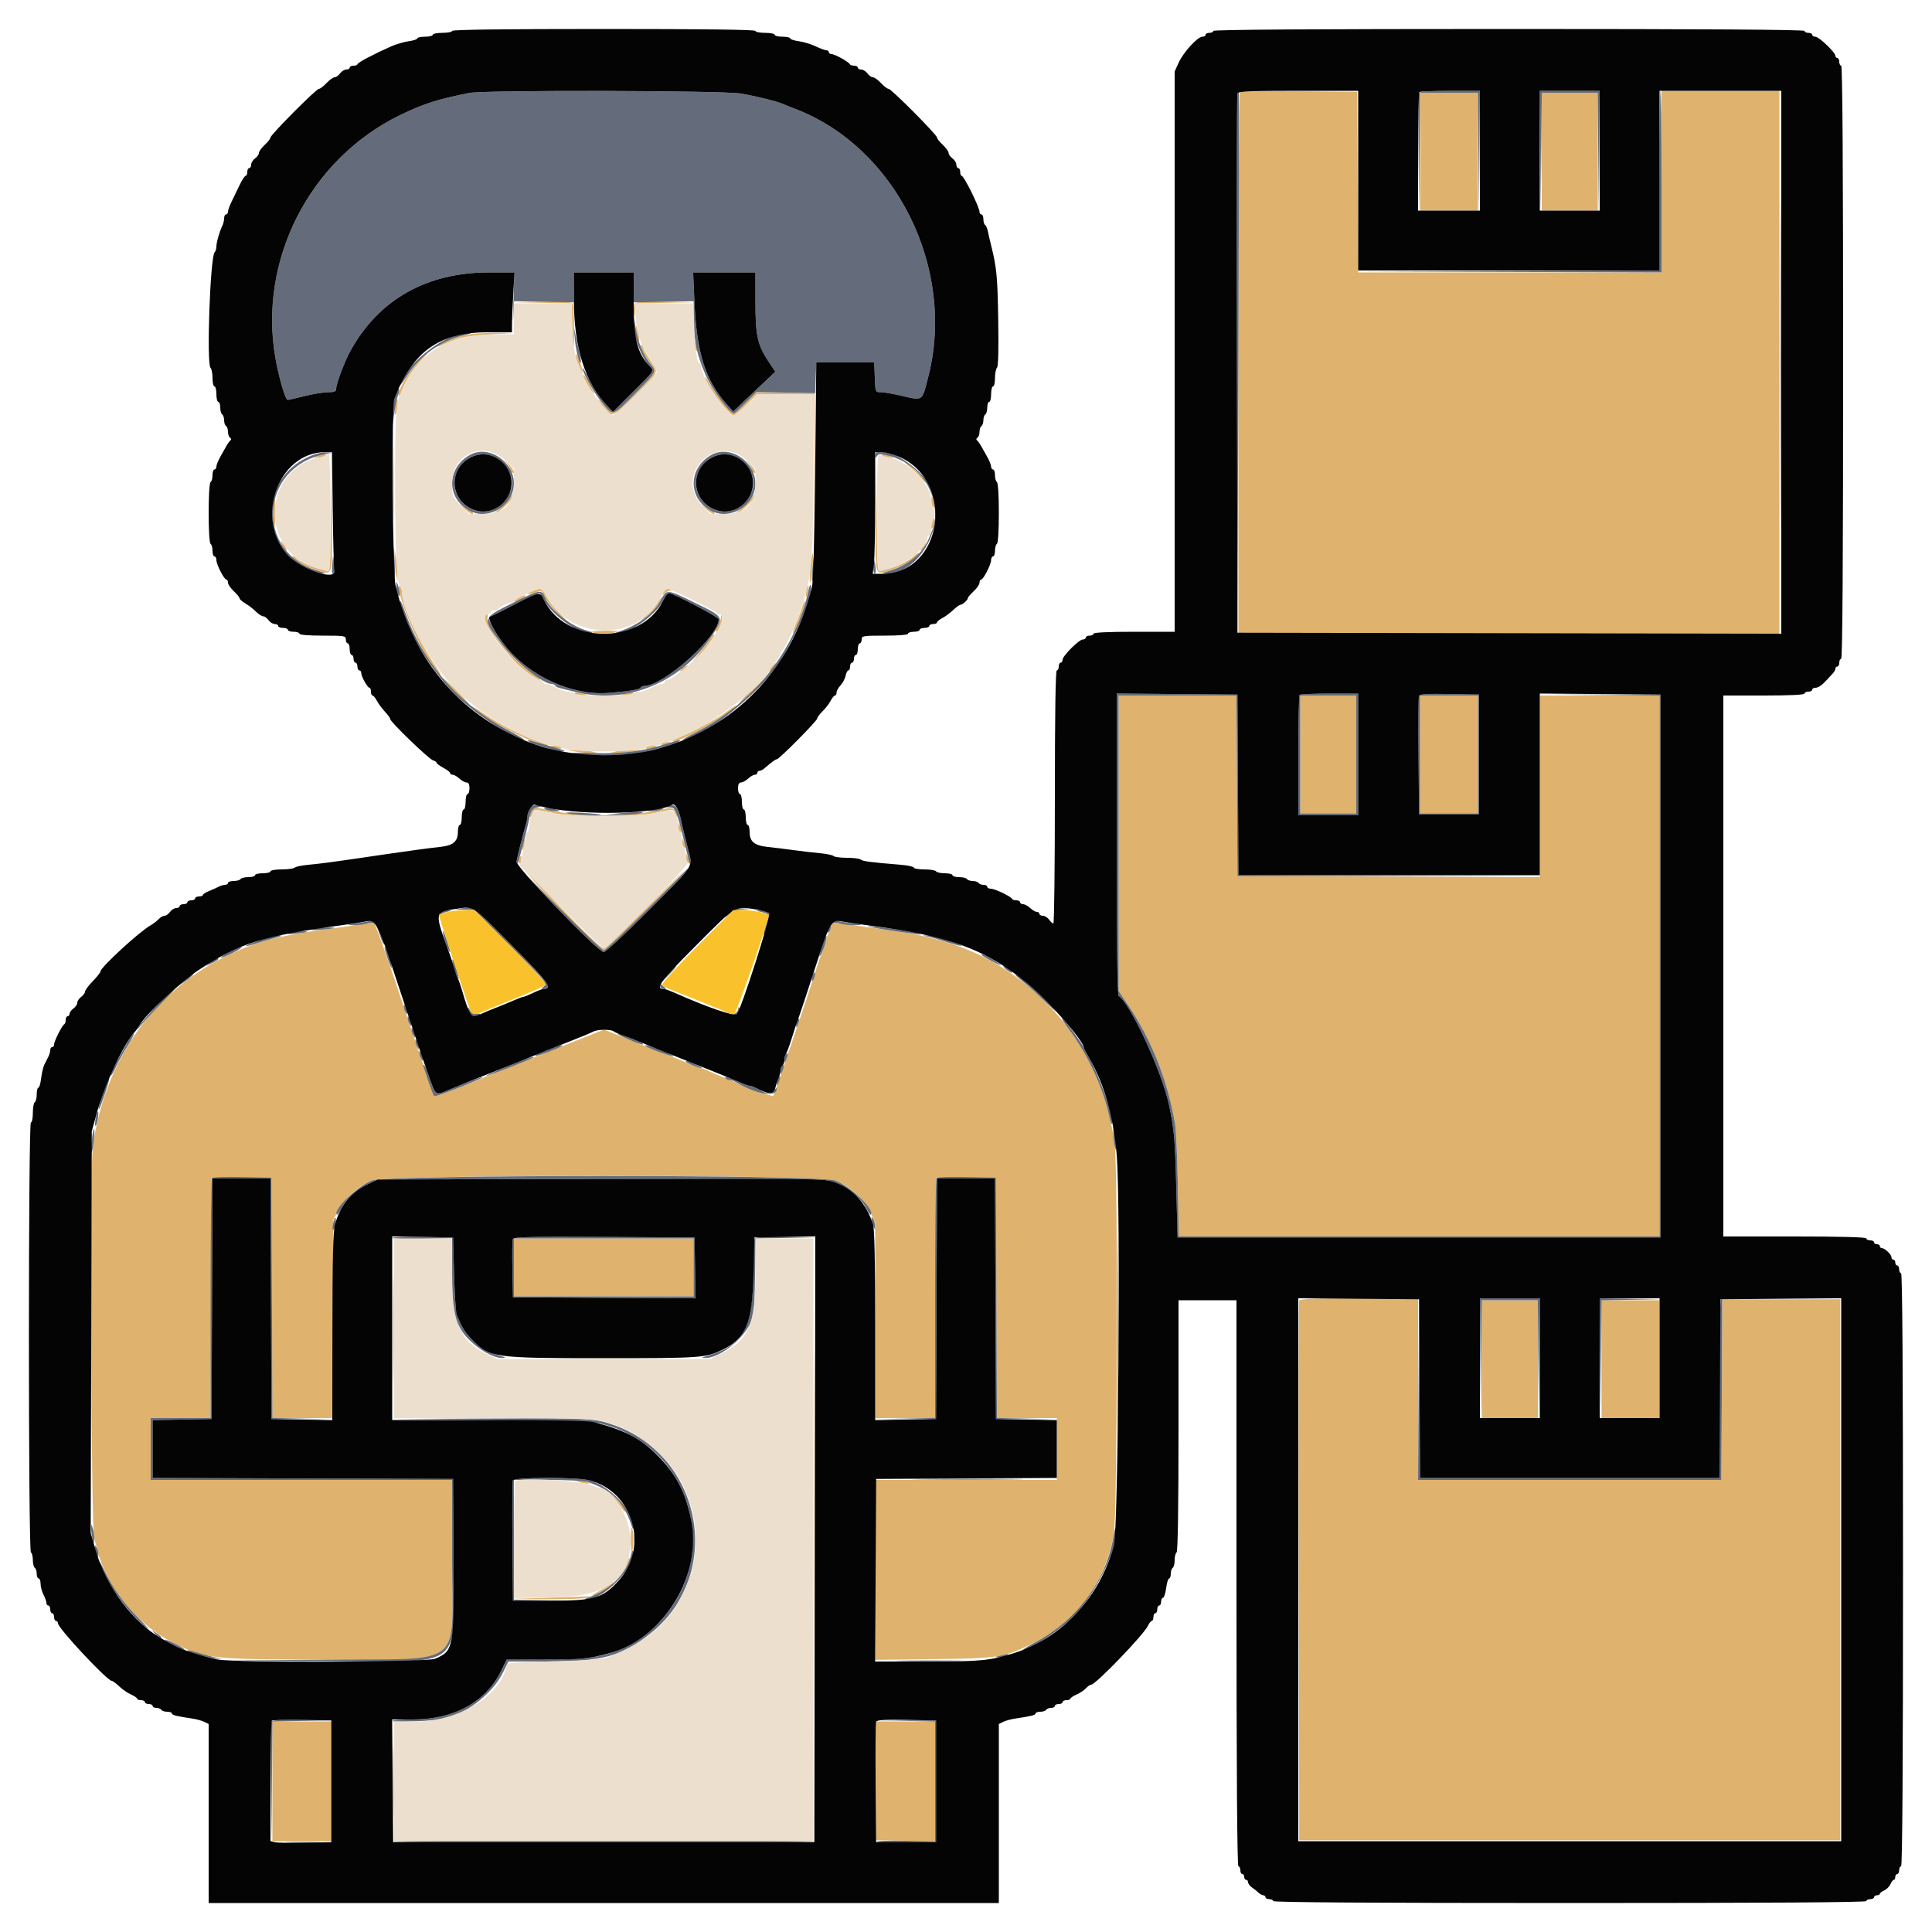 <svg id="svg" version="1.1" xmlns="http://www.w3.org/2000/svg" xmlns:xlink="http://www.w3.org/1999/xlink" width="400" height="400" viewBox="0, 0, 400,400"><g id="svgg"><path id="path0" d="M256.672 19.061 C 256.523 19.211,256.400 44.503,256.400 75.267 L 256.400 131.200 312.400 131.200 L 368.400 131.200 368.400 75.000 L 368.400 18.800 356.200 18.800 L 344.000 18.800 344.000 37.600 L 344.000 56.400 312.604 56.400 L 281.208 56.400 281.104 37.700 L 281.000 19.000 268.972 18.894 C 262.357 18.836,256.822 18.911,256.672 19.061 M294.000 31.400 L 294.000 43.600 300.000 43.600 L 306.000 43.600 306.000 31.400 L 306.000 19.200 300.000 19.200 L 294.000 19.200 294.000 31.400 M319.200 31.400 L 319.200 43.600 325.000 43.600 L 330.800 43.600 330.800 31.400 L 330.800 19.200 325.000 19.200 L 319.200 19.200 319.200 31.400 M112.300 62.699 L 118.400 62.821 118.406 67.110 C 118.409 69.470,118.547 71.612,118.711 71.870 C 119.012 72.343,118.896 63.836,118.589 62.900 C 118.466 62.524,116.913 62.422,112.313 62.489 L 106.200 62.578 112.300 62.699 M131.359 62.962 C 131.241 63.271,131.218 64.126,131.308 64.862 C 131.457 66.076,131.478 66.044,131.536 64.510 L 131.600 62.821 137.700 62.699 L 143.800 62.578 137.687 62.489 C 132.747 62.417,131.534 62.508,131.359 62.962 M131.668 68.200 C 131.674 68.640,131.824 69.450,132.000 70.000 L 132.320 71.000 132.332 70.000 C 132.338 69.450,132.189 68.640,132.000 68.200 L 131.656 67.400 131.668 68.200 M96.200 69.380 C 94.102 69.896,90.400 71.412,90.400 71.755 C 90.400 71.866,91.345 71.543,92.500 71.038 C 95.353 69.792,96.648 69.543,102.000 69.214 L 106.600 68.932 102.400 68.910 C 100.090 68.898,97.300 69.110,96.200 69.380 M143.634 71.000 C 143.622 71.440,143.787 72.070,144.000 72.400 C 144.514 73.195,144.514 72.196,144.000 71.000 L 143.656 70.200 143.634 71.000 M132.974 72.599 C 133.312 73.409,134.042 74.609,134.595 75.266 C 135.993 76.929,136.025 76.860,131.900 81.076 C 126.879 86.208,127.033 86.149,124.878 83.757 C 123.908 82.681,123.479 82.340,123.923 83.000 C 126.530 86.873,126.546 86.870,131.707 81.693 C 136.638 76.747,136.412 77.303,134.600 74.574 C 133.830 73.414,133.200 72.281,133.200 72.056 C 133.200 71.831,133.011 71.530,132.779 71.387 C 132.548 71.244,132.636 71.790,132.974 72.599 M86.470 75.000 C 84.482 77.175,82.065 81.398,82.537 81.870 C 82.671 82.005,82.892 81.774,83.028 81.357 C 83.701 79.289,85.190 76.840,86.940 74.924 C 88.007 73.756,88.790 72.800,88.680 72.800 C 88.570 72.800,87.575 73.790,86.470 75.000 M119.214 73.505 C 119.206 74.003,119.367 74.723,119.571 75.105 C 119.775 75.487,120.049 76.141,120.180 76.557 C 120.311 76.974,120.502 77.231,120.605 77.129 C 120.707 77.026,120.439 75.966,120.010 74.771 C 119.550 73.493,119.223 72.972,119.214 73.505 M120.800 77.942 C 120.800 78.425,122.770 81.600,123.070 81.600 C 123.204 81.600,121.373 78.208,120.929 77.633 C 120.858 77.542,120.800 77.681,120.800 77.942 M146.012 78.151 C 145.967 79.460,150.884 86.000,151.912 86.000 C 152.152 86.000,153.338 85.010,154.548 83.800 L 156.748 81.600 162.569 81.600 L 168.391 81.600 168.502 97.800 L 168.614 114.000 168.607 97.700 L 168.600 81.400 162.596 81.290 L 156.592 81.180 154.410 83.390 C 153.209 84.606,152.114 85.600,151.975 85.600 C 151.237 85.600,148.229 81.777,146.468 78.600 C 146.224 78.160,146.019 77.958,146.012 78.151 M81.854 83.954 C 81.700 84.918,81.658 85.791,81.761 85.894 C 82.030 86.163,82.515 83.345,82.307 82.722 C 82.212 82.436,82.008 82.990,81.854 83.954 M81.378 100.000 C 81.378 106.930,81.433 109.765,81.499 106.300 C 81.566 102.835,81.566 97.165,81.499 93.700 C 81.433 90.235,81.378 93.070,81.378 100.000 M65.800 94.400 L 65.000 94.744 65.800 94.766 C 66.240 94.778,66.870 94.613,67.200 94.400 C 67.995 93.886,66.996 93.886,65.800 94.400 M68.494 106.143 C 68.409 117.246,68.336 118.461,67.763 118.241 C 67.412 118.107,66.647 117.890,66.063 117.760 C 64.580 117.431,61.714 116.109,61.408 115.613 C 61.268 115.386,60.959 115.200,60.722 115.200 C 59.334 115.200,63.543 117.552,66.173 118.246 C 68.940 118.975,68.825 119.534,68.700 105.974 L 68.588 93.800 68.494 106.143 M182.800 94.400 C 183.130 94.613,183.760 94.778,184.200 94.766 L 185.000 94.744 184.200 94.400 C 183.004 93.886,182.005 93.886,182.800 94.400 M104.700 95.603 C 105.195 96.176,105.600 96.848,105.600 97.098 C 105.600 97.348,105.780 97.664,106.000 97.800 C 106.900 98.356,106.312 97.100,105.100 95.876 C 104.385 95.154,104.205 95.031,104.700 95.603 M154.700 95.603 C 155.195 96.176,155.600 96.848,155.600 97.098 C 155.600 97.348,155.780 97.664,156.000 97.800 C 156.900 98.356,156.312 97.100,155.100 95.876 C 154.385 95.154,154.205 95.031,154.700 95.603 M181.294 106.476 C 181.191 119.554,181.065 118.974,183.851 118.239 C 186.567 117.523,190.788 115.054,190.237 114.504 C 190.136 114.403,189.636 114.714,189.126 115.196 C 188.116 116.152,185.617 117.387,183.937 117.760 C 183.353 117.890,182.590 118.106,182.243 118.239 C 181.679 118.455,181.600 117.223,181.500 106.540 L 181.388 94.600 181.294 106.476 M188.285 96.622 C 188.992 97.179,190.136 98.302,190.827 99.117 C 191.518 99.933,191.896 100.229,191.667 99.775 C 191.207 98.861,187.797 95.597,187.309 95.604 C 187.139 95.607,187.578 96.065,188.285 96.622 M105.400 103.331 C 104.960 104.013,103.988 104.982,103.241 105.485 C 102.493 105.988,102.082 106.400,102.327 106.400 C 102.916 106.400,105.519 104.099,106.048 103.111 C 106.731 101.835,106.263 101.993,105.400 103.331 M155.400 103.331 C 154.960 104.013,153.988 104.982,153.241 105.485 C 152.493 105.988,152.082 106.400,152.327 106.400 C 152.916 106.400,155.519 104.099,156.048 103.111 C 156.731 101.835,156.263 101.993,155.400 103.331 M192.828 103.676 C 192.813 104.268,192.980 104.864,193.200 105.000 C 193.678 105.295,193.678 104.511,193.200 103.400 C 192.893 102.686,192.853 102.715,192.828 103.676 M56.643 103.833 C 56.322 104.668,56.382 108.013,56.733 108.900 C 56.886 109.285,57.011 108.160,57.011 106.400 C 57.011 102.938,57.004 102.892,56.643 103.833 M95.876 105.100 C 97.100 106.312,98.356 106.900,97.800 106.000 C 97.664 105.780,97.348 105.600,97.098 105.600 C 96.848 105.600,96.176 105.195,95.603 104.700 C 95.031 104.205,95.154 104.385,95.876 105.100 M145.876 105.100 C 147.100 106.312,148.356 106.900,147.800 106.000 C 147.664 105.780,147.348 105.600,147.098 105.600 C 146.848 105.600,146.176 105.195,145.603 104.700 C 145.031 104.205,145.154 104.385,145.876 105.100 M193.088 107.733 C 192.610 108.949,192.724 109.973,193.239 109.087 C 193.467 108.696,193.591 108.066,193.515 107.687 C 193.388 107.060,193.351 107.064,193.088 107.733 M58.473 113.000 C 58.723 113.550,59.084 114.000,59.273 114.000 C 59.463 114.000,59.324 113.550,58.963 113.000 C 58.603 112.450,58.243 112.000,58.163 112.000 C 58.083 112.000,58.222 112.450,58.473 113.000 M190.893 113.200 C 190.618 113.640,190.531 114.000,190.700 114.000 C 190.869 114.000,191.232 113.640,191.507 113.200 C 191.782 112.760,191.869 112.400,191.700 112.400 C 191.531 112.400,191.168 112.760,190.893 113.200 M81.680 115.400 C 81.668 116.280,81.803 117.810,81.980 118.800 L 82.300 120.600 82.320 119.000 C 82.332 118.120,82.197 116.590,82.020 115.600 L 81.700 113.800 81.680 115.400 M167.788 117.388 C 167.631 119.064,167.593 120.526,167.703 120.636 C 167.813 120.746,168.031 119.464,168.188 117.788 C 168.345 116.112,168.384 114.650,168.274 114.540 C 168.164 114.430,167.945 115.712,167.788 117.388 M82.618 122.266 C 83.877 127.981,89.020 138.453,91.242 139.826 C 91.487 139.977,90.784 138.774,89.680 137.151 C 87.964 134.630,85.458 129.803,84.410 127.000 C 83.666 125.011,83.200 123.275,83.200 122.495 C 83.200 122.029,83.013 121.532,82.784 121.390 C 82.513 121.223,82.455 121.529,82.618 122.266 M167.049 121.815 C 166.912 122.173,166.818 122.856,166.841 123.333 C 166.867 123.881,167.003 123.686,167.210 122.803 C 167.560 121.316,167.465 120.733,167.049 121.815 M110.270 122.308 C 108.766 123.059,109.109 123.313,110.789 122.693 C 111.861 122.298,112.159 122.301,112.299 122.709 C 112.715 123.928,115.133 126.995,116.409 127.922 L 117.800 128.932 116.400 127.535 C 114.575 125.713,113.775 124.698,113.035 123.267 C 112.275 121.798,111.695 121.597,110.270 122.308 M137.891 122.053 C 137.511 122.266,137.203 122.656,137.206 122.920 C 137.211 123.270,137.292 123.277,137.506 122.946 C 137.668 122.697,138.160 122.422,138.600 122.337 C 139.040 122.251,139.216 122.065,138.991 121.924 C 138.767 121.782,138.272 121.840,137.891 122.053 M107.300 123.744 C 106.805 123.989,106.400 124.332,106.400 124.505 C 106.400 124.679,106.940 124.541,107.600 124.200 C 108.260 123.859,108.800 123.494,108.800 123.390 C 108.800 123.121,108.339 123.230,107.300 123.744 M136.178 124.700 C 135.785 125.305,134.729 126.499,133.832 127.354 C 132.405 128.713,132.363 128.798,133.501 128.026 C 134.653 127.245,136.139 125.561,136.965 124.100 C 137.510 123.135,136.884 123.612,136.178 124.700 M166.160 125.453 C 166.007 126.084,165.456 127.573,164.935 128.761 C 164.415 129.950,164.071 131.005,164.171 131.105 C 164.271 131.205,164.635 130.611,164.980 129.785 C 166.042 127.244,166.836 124.703,166.633 124.499 C 166.526 124.393,166.313 124.822,166.160 125.453 M100.400 127.982 C 100.400 130.775,110.506 142.027,111.828 140.706 C 111.922 140.611,111.144 139.969,110.100 139.279 C 105.649 136.339,100.269 129.560,100.960 127.761 C 101.078 127.453,101.001 127.200,100.787 127.200 C 100.574 127.200,100.400 127.552,100.400 127.982 M149.246 127.914 C 149.221 128.417,148.909 129.272,148.554 129.814 C 148.199 130.356,148.065 130.800,148.256 130.800 C 148.783 130.800,149.687 128.511,149.477 127.707 C 149.338 127.175,149.281 127.226,149.246 127.914 M122.534 130.891 C 123.131 131.271,126.762 131.237,127.770 130.842 C 128.208 130.671,127.144 130.552,125.304 130.567 C 123.524 130.582,122.277 130.728,122.534 130.891 M147.224 131.955 C 146.982 132.408,145.856 133.908,144.723 135.289 C 143.590 136.670,143.152 137.356,143.750 136.813 C 145.274 135.429,148.159 131.625,147.889 131.356 C 147.766 131.232,147.467 131.502,147.224 131.955 M159.798 138.002 C 159.398 138.444,159.166 138.899,159.282 139.015 C 159.397 139.130,159.790 138.769,160.155 138.212 C 160.952 136.996,160.793 136.902,159.798 138.002 M141.429 138.229 C 141.005 138.538,140.736 138.869,140.830 138.963 C 140.924 139.057,141.348 138.881,141.771 138.571 C 142.195 138.262,142.464 137.931,142.370 137.837 C 142.276 137.743,141.852 137.919,141.429 138.229 M94.189 143.189 C 95.711 144.722,97.024 145.909,97.108 145.826 C 97.299 145.634,92.085 140.400,91.703 140.400 C 91.548 140.400,92.667 141.655,94.189 143.189 M155.270 143.073 C 153.879 144.503,152.809 145.742,152.892 145.825 C 152.976 145.909,154.289 144.722,155.811 143.189 C 157.333 141.655,158.403 140.416,158.189 140.436 C 157.975 140.456,156.662 141.643,155.270 143.073 M119.004 143.606 C 119.138 143.823,119.807 144.000,120.490 144.000 C 122.001 144.000,121.849 143.800,120.080 143.463 C 119.255 143.306,118.852 143.360,119.004 143.606 M129.400 143.600 L 128.200 143.905 129.476 143.953 C 130.178 143.979,130.864 143.820,131.000 143.600 C 131.274 143.157,131.140 143.157,129.400 143.600 M231.600 174.588 L 231.600 205.176 233.562 208.088 C 238.419 215.296,241.770 223.761,243.267 232.600 C 243.491 233.920,243.758 239.725,243.861 245.500 L 244.048 256.000 293.824 256.000 L 343.600 256.000 343.600 200.000 L 343.600 144.000 331.200 144.000 L 318.800 144.000 318.800 162.802 L 318.800 181.605 287.500 181.502 L 256.200 181.400 256.096 162.700 L 255.992 144.000 243.796 144.000 L 231.600 144.000 231.600 174.588 M269.200 156.200 L 269.200 168.400 275.000 168.400 L 280.800 168.400 280.800 156.200 L 280.800 144.000 275.000 144.000 L 269.200 144.000 269.200 156.200 M294.000 156.200 L 294.000 168.400 300.000 168.400 L 306.000 168.400 306.000 156.200 L 306.000 144.000 300.000 144.000 L 294.000 144.000 294.000 156.200 M97.774 146.358 C 98.972 148.296,112.564 155.169,113.449 154.285 C 113.557 154.177,112.600 153.761,111.322 153.361 C 108.036 152.330,103.887 150.253,100.449 147.917 C 98.826 146.815,97.623 146.113,97.774 146.358 M150.000 147.663 C 148.065 149.095,141.961 152.285,139.843 152.973 C 139.426 153.108,139.188 153.321,139.312 153.446 C 139.876 154.009,148.725 149.350,151.334 147.116 C 153.196 145.522,152.519 145.800,150.000 147.663 M137.000 154.000 C 136.708 154.473,137.099 154.473,138.200 154.000 C 138.971 153.669,138.969 153.655,138.124 153.628 C 137.642 153.613,137.136 153.780,137.000 154.000 M114.033 154.544 C 114.505 154.950,116.443 155.193,116.210 154.816 C 116.068 154.587,115.483 154.400,114.910 154.400 C 114.336 154.400,113.942 154.465,114.033 154.544 M133.790 154.816 C 133.621 155.089,133.923 155.138,134.666 154.960 C 136.199 154.592,136.344 154.400,135.090 154.400 C 134.517 154.400,133.932 154.587,133.790 154.816 M119.200 155.620 C 120.190 155.797,121.630 155.933,122.400 155.923 L 123.800 155.905 122.600 155.600 C 121.940 155.432,120.500 155.296,119.400 155.297 L 117.400 155.300 119.200 155.620 M127.400 155.600 L 126.200 155.905 127.600 155.923 C 128.370 155.933,129.810 155.797,130.800 155.620 L 132.600 155.300 130.600 155.297 C 129.500 155.296,128.060 155.432,127.400 155.600 M110.006 167.988 C 109.747 168.472,109.647 168.980,109.783 169.117 C 109.920 169.253,110.140 168.951,110.272 168.445 C 110.478 167.658,110.692 167.562,111.756 167.776 C 112.440 167.913,114.080 168.240,115.400 168.503 C 116.722 168.765,121.033 168.980,125.000 168.980 C 128.967 168.980,133.278 168.765,134.600 168.503 C 135.920 168.240,137.560 167.913,138.244 167.776 C 139.308 167.562,139.522 167.658,139.728 168.445 C 139.860 168.951,140.080 169.253,140.217 169.117 C 140.926 168.408,139.495 167.113,138.261 167.347 C 137.568 167.479,135.560 167.856,133.800 168.186 C 129.618 168.968,120.382 168.968,116.200 168.186 C 114.440 167.856,112.432 167.479,111.739 167.347 C 110.710 167.152,110.391 167.270,110.006 167.988 M140.428 171.076 C 140.413 171.558,140.580 172.064,140.800 172.200 C 141.273 172.492,141.273 172.101,140.800 171.000 C 140.469 170.229,140.455 170.231,140.428 171.076 M108.229 174.629 C 108.081 175.215,108.051 175.784,108.161 175.894 C 108.271 176.004,108.481 175.615,108.629 175.029 C 108.776 174.442,108.806 173.873,108.696 173.763 C 108.586 173.653,108.376 174.042,108.229 174.629 M141.228 174.276 C 141.213 174.758,141.380 175.264,141.600 175.400 C 142.073 175.692,142.073 175.301,141.600 174.200 C 141.269 173.429,141.255 173.431,141.228 174.276 M142.028 177.476 C 142.013 177.958,142.180 178.464,142.400 178.600 C 142.873 178.892,142.873 178.501,142.400 177.400 C 142.069 176.629,142.055 176.631,142.028 177.476 M107.354 178.243 C 107.097 179.267,123.769 196.800,125.000 196.800 C 125.224 196.800,129.365 192.799,134.203 187.909 C 139.042 183.019,142.305 179.644,141.457 180.409 C 140.608 181.174,136.653 185.085,132.668 189.100 C 128.682 193.115,125.259 196.400,125.059 196.400 C 123.897 196.400,107.590 179.177,107.834 178.207 C 107.973 177.653,107.981 177.200,107.851 177.200 C 107.721 177.200,107.497 177.669,107.354 178.243 M75.400 191.249 C 74.520 191.412,72.270 191.749,70.400 191.996 C 57.594 193.690,53.221 194.807,46.580 198.084 C 31.485 205.534,21.550 219.869,19.195 237.600 C 18.584 242.193,18.863 315.786,19.501 318.400 C 20.428 322.202,20.710 323.072,21.761 325.360 C 24.606 331.558,29.652 336.889,35.578 339.956 C 42.353 343.463,43.566 343.600,67.945 343.600 C 96.426 343.600,93.600 345.908,93.600 322.646 L 93.600 306.400 62.400 306.400 L 31.200 306.400 31.200 300.000 L 31.200 293.600 37.397 293.600 L 43.594 293.600 43.697 268.700 L 43.800 243.800 50.000 243.800 L 56.200 243.800 56.303 268.700 L 56.406 293.600 62.593 293.600 L 68.779 293.600 68.889 273.100 L 69.000 252.600 69.995 250.652 C 71.299 248.098,74.295 245.446,77.034 244.422 C 80.484 243.131,169.516 243.131,172.966 244.422 C 175.850 245.501,178.892 248.272,180.180 250.994 L 181.200 253.150 181.200 273.375 L 181.200 293.600 187.397 293.600 L 193.594 293.600 193.697 268.700 L 193.800 243.800 200.000 243.800 L 206.200 243.800 206.303 268.700 L 206.406 293.600 212.603 293.600 L 218.800 293.600 218.800 300.000 L 218.800 306.400 200.000 306.400 L 181.200 306.400 181.200 325.026 L 181.200 343.653 193.300 343.503 C 206.786 343.335,207.640 343.205,213.400 340.447 C 222.668 336.008,228.378 328.521,230.593 317.905 C 231.357 314.246,231.509 241.674,230.764 236.707 C 230.031 231.820,229.118 228.321,227.502 224.200 C 222.277 210.874,210.726 199.923,197.200 195.470 C 192.482 193.917,188.746 193.167,180.000 192.016 C 178.130 191.770,175.771 191.432,174.757 191.266 C 172.553 190.903,172.000 191.041,172.000 191.953 C 172.000 192.331,171.847 192.811,171.659 193.020 C 171.471 193.229,171.083 194.300,170.797 195.400 C 170.510 196.500,170.156 197.580,170.010 197.800 C 169.864 198.020,169.498 199.010,169.197 200.000 C 167.688 204.968,160.356 226.602,160.098 226.851 C 159.845 227.094,155.447 225.518,152.000 223.948 C 151.450 223.698,150.640 223.361,150.200 223.200 C 149.006 222.763,147.092 221.953,146.305 221.553 C 145.923 221.359,145.426 221.200,145.201 221.200 C 144.976 221.200,143.938 220.822,142.896 220.360 C 140.709 219.391,141.480 219.704,132.223 216.028 L 125.046 213.179 112.823 218.026 C 106.100 220.691,100.240 223.037,99.800 223.239 C 97.174 224.443,90.160 227.099,89.950 226.969 C 89.813 226.884,87.045 218.812,83.799 209.030 C 80.553 199.249,77.696 191.180,77.449 191.099 C 77.202 191.018,76.280 191.085,75.400 191.249 M106.400 262.400 L 106.400 268.400 125.000 268.400 L 143.600 268.400 143.600 262.400 L 143.600 256.400 125.000 256.400 L 106.400 256.400 106.400 262.400 M168.595 318.600 C 168.595 352.920,168.642 366.901,168.700 349.669 C 168.758 332.436,168.758 304.356,168.700 287.269 C 168.642 270.181,168.595 284.280,168.595 318.600 M81.385 275.200 C 81.385 285.430,81.436 289.615,81.500 284.500 C 81.563 279.385,81.563 271.015,81.500 265.900 C 81.436 260.785,81.385 264.970,81.385 275.200 M268.985 269.300 C 268.880 269.575,268.841 294.820,268.897 325.400 L 269.000 381.000 325.000 381.000 L 381.000 381.000 381.000 325.000 L 381.000 269.000 368.800 269.000 L 356.600 269.000 356.496 287.700 L 356.392 306.400 324.996 306.400 L 293.600 306.400 293.600 287.600 L 293.600 268.800 281.387 268.800 C 271.986 268.800,269.131 268.915,268.985 269.300 M306.800 281.400 L 306.800 293.600 312.600 293.600 L 318.400 293.600 318.400 281.400 L 318.400 269.200 312.600 269.200 L 306.800 269.200 306.800 281.400 M331.600 281.400 L 331.600 293.600 337.600 293.600 L 343.600 293.600 343.600 281.400 L 343.600 269.200 337.600 269.200 L 331.600 269.200 331.600 281.400 M114.700 281.500 C 120.475 281.562,129.925 281.562,135.700 281.500 C 141.475 281.437,136.750 281.386,125.200 281.386 C 113.650 281.386,108.925 281.437,114.700 281.500 M119.800 306.800 C 120.240 306.989,120.960 307.144,121.400 307.144 L 122.200 307.144 121.400 306.800 C 120.960 306.611,120.240 306.456,119.800 306.456 L 119.000 306.456 119.800 306.800 M124.800 308.262 C 124.800 308.463,125.347 308.951,126.015 309.345 C 126.684 309.740,127.700 310.773,128.274 311.640 C 128.848 312.507,129.412 313.122,129.527 313.006 C 129.642 312.891,129.208 312.143,128.562 311.344 C 127.232 309.702,124.800 307.709,124.800 308.262 M130.589 318.800 C 130.589 320.560,130.714 321.685,130.867 321.300 C 131.019 320.915,131.144 319.790,131.144 318.800 C 131.144 317.810,131.019 316.685,130.867 316.300 C 130.714 315.915,130.589 317.040,130.589 318.800 M129.401 323.998 C 129.002 324.882,128.434 325.806,128.138 326.051 C 127.842 326.297,127.600 326.669,127.600 326.878 C 127.600 327.086,127.835 327.019,128.122 326.729 C 128.916 325.925,130.570 322.837,130.334 322.600 C 130.219 322.486,129.799 323.115,129.401 323.998 M126.196 328.006 C 126.058 328.230,125.102 328.851,124.072 329.388 C 123.043 329.924,122.415 330.371,122.677 330.381 C 123.220 330.403,125.933 328.883,126.729 328.112 C 127.019 327.831,127.075 327.600,126.852 327.600 C 126.629 327.600,126.334 327.783,126.196 328.006 M113.400 330.800 L 106.200 331.028 113.400 331.086 C 117.360 331.118,120.960 330.989,121.400 330.800 L 122.200 330.456 121.400 330.514 C 120.960 330.546,117.360 330.675,113.400 330.800 M56.400 368.800 L 56.400 381.200 62.600 381.200 L 68.800 381.200 68.800 368.800 L 68.800 356.400 62.600 356.400 L 56.400 356.400 56.400 368.800 M181.294 368.700 L 181.400 381.000 187.500 381.110 L 193.600 381.221 193.600 368.810 L 193.600 356.400 187.394 356.400 L 181.188 356.400 181.294 368.700 M81.378 368.800 C 81.378 375.510,81.432 378.255,81.499 374.900 C 81.566 371.545,81.566 366.055,81.499 362.700 C 81.432 359.345,81.378 362.090,81.378 368.800 " stroke="none" fill="#dfb26d" fill-rule="evenodd"></path><path id="path1" d="M97.200 19.240 C 90.640 20.532,87.612 21.500,82.800 23.845 C 64.151 32.931,53.459 53.772,57.015 74.104 C 57.728 78.175,59.084 82.800,59.565 82.800 C 59.749 82.800,61.316 82.443,63.049 82.006 C 64.782 81.570,66.965 81.210,67.900 81.206 C 69.252 81.201,69.600 81.056,69.600 80.498 C 69.600 79.453,71.374 74.760,72.607 72.543 C 78.468 62.006,88.345 56.421,101.142 56.406 L 106.484 56.400 106.303 62.500 C 106.204 65.855,106.192 67.196,106.278 65.481 L 106.433 62.361 112.617 62.481 L 118.801 62.600 118.801 59.500 L 118.800 56.400 125.000 56.400 L 131.200 56.400 131.199 59.500 L 131.199 62.600 137.399 62.480 L 143.600 62.361 143.600 66.034 C 143.600 70.300,144.331 73.714,146.075 77.600 C 147.515 80.806,151.050 85.600,151.975 85.600 C 152.114 85.600,153.211 84.602,154.414 83.383 L 156.600 81.166 162.686 81.283 L 168.772 81.400 168.886 78.200 L 169.000 75.000 175.000 75.000 L 181.000 75.000 181.117 78.100 C 181.233 81.175,181.242 81.200,182.317 81.200 C 182.913 81.200,184.660 81.488,186.200 81.840 C 191.233 82.990,190.835 83.233,192.144 78.200 C 198.023 55.582,185.480 30.376,164.400 22.446 C 163.630 22.156,162.640 21.760,162.200 21.565 C 160.864 20.973,156.784 19.955,153.400 19.370 C 149.692 18.728,100.377 18.615,97.200 19.240 M256.185 19.300 C 256.080 19.575,256.041 44.820,256.097 75.400 L 256.200 131.000 256.400 74.900 C 256.510 44.045,256.549 18.800,256.487 18.800 C 256.426 18.800,256.289 19.025,256.185 19.300 M293.781 19.304 C 293.675 19.582,293.638 25.207,293.700 31.804 L 293.812 43.800 293.906 31.500 L 294.000 19.200 299.994 19.200 L 305.988 19.200 306.100 31.500 L 306.212 43.800 306.306 31.300 L 306.400 18.800 300.187 18.800 C 295.558 18.800,293.926 18.929,293.781 19.304 M318.894 31.300 L 318.988 43.800 319.100 31.500 L 319.212 19.200 325.000 19.200 L 330.788 19.200 330.900 31.500 L 331.012 43.800 331.106 31.300 L 331.200 18.800 325.000 18.800 L 318.800 18.800 318.894 31.300 M343.600 37.398 L 343.600 55.995 312.300 56.100 L 281.000 56.205 312.500 56.302 L 344.000 56.400 344.000 37.600 C 344.000 27.260,343.910 18.800,343.800 18.800 C 343.690 18.800,343.600 27.169,343.600 37.398 M368.595 75.000 C 368.595 106.020,368.642 118.769,368.700 103.331 C 368.758 87.893,368.758 62.513,368.700 46.931 C 368.642 31.349,368.595 43.980,368.595 75.000 M156.404 62.500 C 156.409 69.477,156.828 71.405,159.070 74.784 L 160.520 76.968 156.160 81.080 L 151.800 85.192 150.465 83.696 C 146.034 78.730,144.240 73.046,143.777 62.500 L 143.509 56.400 149.955 56.400 L 156.400 56.400 156.404 62.500 M131.249 67.709 C 131.195 69.794,132.861 74.040,134.366 75.656 C 135.492 76.864,135.704 76.512,131.053 81.147 L 126.906 85.280 126.015 84.340 C 124.673 82.924,122.753 80.064,121.491 77.600 C 120.871 76.390,120.481 75.850,120.624 76.400 C 121.043 78.013,123.437 82.058,125.098 83.958 C 126.995 86.128,126.930 86.156,131.900 81.076 C 136.020 76.865,135.991 76.926,134.608 75.282 C 133.250 73.669,132.013 70.652,131.623 68.006 L 131.298 65.800 131.249 67.709 M118.991 70.000 C 119.173 72.319,119.931 75.403,120.242 75.091 C 120.343 74.990,120.237 74.118,120.007 73.154 C 119.777 72.189,119.415 70.590,119.204 69.600 L 118.819 67.800 118.991 70.000 M93.096 69.920 C 88.758 71.679,82.800 77.343,82.800 79.708 C 82.800 79.937,83.488 79.060,84.329 77.759 C 87.038 73.568,91.228 70.590,96.085 69.404 C 97.706 69.009,97.919 68.881,97.000 68.856 C 96.340 68.838,94.583 69.317,93.096 69.920 M82.177 81.043 C 82.044 81.459,81.770 82.213,81.567 82.719 C 81.365 83.224,81.222 84.574,81.249 85.719 L 81.298 87.800 81.646 85.400 C 81.837 84.080,82.176 82.476,82.399 81.835 C 82.621 81.194,82.717 80.584,82.611 80.478 C 82.505 80.372,82.310 80.626,82.177 81.043 M63.400 94.814 C 53.703 99.618,53.679 112.987,63.359 117.727 C 64.564 118.317,66.056 118.784,66.675 118.764 C 67.595 118.735,67.473 118.638,66.000 118.229 C 52.682 114.533,53.645 96.718,67.308 94.022 L 69.000 93.688 67.400 93.656 C 66.380 93.636,64.931 94.056,63.400 94.814 M97.303 94.175 C 92.372 96.902,92.393 103.342,97.341 105.810 C 101.289 107.780,106.400 104.578,106.400 100.135 C 106.400 95.504,101.135 92.055,97.303 94.175 M147.303 94.175 C 142.372 96.902,142.393 103.342,147.341 105.810 C 151.289 107.780,156.400 104.578,156.400 100.135 C 156.400 95.504,151.135 92.055,147.303 94.175 M181.206 94.300 C 181.211 94.882,181.274 94.902,181.581 94.418 C 181.898 93.915,182.239 93.910,184.074 94.378 C 189.665 95.806,193.600 100.789,193.600 106.441 C 193.600 108.279,193.438 108.875,192.095 111.964 C 190.910 114.689,187.642 117.218,184.000 118.229 C 182.502 118.645,182.392 118.734,183.342 118.764 C 190.436 118.986,196.183 108.279,192.843 101.062 C 190.680 96.391,181.176 90.868,181.206 94.300 M102.798 94.847 C 104.556 95.835,106.000 98.159,106.000 100.000 C 106.000 101.841,104.556 104.165,102.798 105.153 C 97.713 108.011,91.986 102.292,94.843 97.208 C 96.503 94.256,99.934 93.237,102.798 94.847 M152.798 94.847 C 154.556 95.835,156.000 98.159,156.000 100.000 C 156.000 101.841,154.556 104.165,152.798 105.153 C 147.713 108.011,141.986 102.292,144.843 97.208 C 146.503 94.256,149.934 93.237,152.798 94.847 M81.228 115.433 C 81.244 117.175,81.412 118.960,81.601 119.400 C 81.807 119.878,81.854 118.668,81.718 116.400 C 81.434 111.695,81.191 111.215,81.228 115.433 M168.279 116.946 C 168.103 118.676,168.044 120.178,168.149 120.282 C 168.460 120.593,168.871 117.132,168.730 115.400 C 168.631 114.189,168.521 114.565,168.279 116.946 M68.778 116.900 C 68.677 117.945,68.720 118.800,68.874 118.800 C 69.360 118.800,69.443 118.245,69.199 116.600 L 68.962 115.000 68.778 116.900 M180.800 117.400 C 180.800 118.170,180.944 118.800,181.120 118.800 C 181.296 118.800,181.366 118.170,181.276 117.400 C 181.186 116.630,181.042 116.000,180.956 116.000 C 180.870 116.000,180.800 116.630,180.800 117.400 M82.046 121.400 C 82.027 122.060,82.187 122.870,82.400 123.200 C 82.890 123.958,82.890 122.730,82.400 121.200 C 82.086 120.220,82.079 120.224,82.046 121.400 M167.448 122.000 C 164.762 134.506,156.064 145.535,144.112 151.590 C 142.400 152.457,141.195 153.174,141.434 153.183 C 144.592 153.305,155.388 145.076,160.068 138.977 C 163.751 134.179,168.422 123.633,167.902 121.290 C 167.810 120.878,167.627 121.164,167.448 122.000 M106.235 124.799 C 99.709 128.047,99.749 127.912,103.746 133.193 C 106.499 136.830,112.410 141.600,114.163 141.600 C 114.488 141.600,114.851 141.759,114.970 141.952 C 115.198 142.320,115.365 142.371,119.600 143.363 C 130.133 145.830,141.271 141.117,147.439 131.582 C 149.946 127.707,149.994 127.803,144.083 124.900 C 138.000 121.913,138.054 121.918,136.828 124.230 C 135.343 127.029,132.177 129.418,128.200 130.738 C 127.345 131.022,127.230 131.146,127.800 131.168 C 130.324 131.267,135.963 127.173,137.361 124.226 C 137.733 123.442,138.249 122.800,138.508 122.800 C 139.350 122.800,148.800 127.773,148.800 128.216 C 148.800 131.772,137.394 142.000,133.428 142.000 C 133.109 142.000,132.748 142.161,132.626 142.358 C 132.373 142.768,130.291 143.114,126.031 143.456 C 118.453 144.064,109.600 140.034,104.591 133.697 C 102.796 131.425,100.903 128.139,101.231 127.863 C 101.579 127.569,111.436 122.800,111.694 122.800 C 111.842 122.800,112.248 123.402,112.597 124.137 C 114.044 127.186,120.180 131.592,122.287 131.096 C 122.799 130.975,122.662 130.845,121.800 130.632 C 118.311 129.772,113.951 126.378,112.817 123.640 C 112.130 121.983,111.764 122.047,106.235 124.799 M82.823 124.491 C 82.703 128.035,88.814 138.410,94.112 143.656 C 98.155 147.659,106.575 153.236,108.501 153.187 C 108.776 153.180,107.380 152.325,105.400 151.287 C 94.954 145.811,87.549 137.297,83.753 126.400 C 83.254 124.970,82.836 124.111,82.823 124.491 M124.305 131.483 C 124.802 131.579,125.522 131.575,125.905 131.475 C 126.287 131.375,125.880 131.296,125.000 131.301 C 124.120 131.305,123.807 131.387,124.305 131.483 M231.200 174.771 C 231.200 195.483,231.337 206.037,231.607 206.204 C 234.010 207.690,240.629 222.042,242.051 228.850 C 243.098 233.865,243.277 235.917,243.532 245.800 L 243.800 256.200 293.800 256.200 L 343.800 256.200 343.800 200.000 L 343.800 143.800 331.300 143.791 L 318.800 143.783 331.200 143.897 L 343.600 144.011 343.600 200.006 L 343.600 256.000 293.824 256.000 L 244.048 256.000 243.861 245.500 C 243.758 239.725,243.491 233.920,243.267 232.600 C 241.770 223.761,238.419 215.296,233.562 208.088 L 231.600 205.176 231.600 174.588 L 231.600 144.000 243.796 144.000 L 255.992 144.000 256.096 162.700 L 256.200 181.400 287.400 181.404 L 318.600 181.407 287.504 181.301 L 256.408 181.195 256.304 162.498 L 256.200 143.800 243.700 143.694 L 231.200 143.589 231.200 174.771 M269.067 143.867 C 268.920 144.013,268.800 149.683,268.800 156.467 L 268.800 168.800 275.000 168.800 L 281.200 168.800 281.200 156.200 L 281.200 143.600 275.267 143.600 C 272.003 143.600,269.213 143.720,269.067 143.867 M293.785 144.094 C 293.677 144.377,293.636 150.007,293.694 156.604 L 293.800 168.600 300.000 168.600 L 306.200 168.600 306.200 156.200 L 306.200 143.800 300.091 143.690 C 295.399 143.605,293.937 143.698,293.785 144.094 M280.800 156.200 L 280.800 168.400 275.000 168.400 L 269.200 168.400 269.200 156.200 L 269.200 144.000 275.000 144.000 L 280.800 144.000 280.800 156.200 M306.000 156.200 L 306.000 168.400 300.000 168.400 L 294.000 168.400 294.000 156.200 L 294.000 144.000 300.000 144.000 L 306.000 144.000 306.000 156.200 M109.400 153.476 C 109.620 153.688,110.610 154.091,111.600 154.372 C 112.590 154.653,113.813 155.045,114.319 155.242 C 114.824 155.439,115.814 155.591,116.519 155.579 C 117.398 155.565,116.732 155.266,114.400 154.626 C 112.530 154.113,110.550 153.557,110.000 153.392 C 109.356 153.198,109.142 153.228,109.400 153.476 M137.800 154.056 C 133.259 155.524,128.576 156.106,123.000 155.897 C 120.140 155.789,118.160 155.846,118.600 156.022 C 119.797 156.503,129.626 156.463,132.069 155.968 C 135.950 155.181,139.980 154.021,140.580 153.518 C 141.133 153.055,140.542 153.169,137.800 154.056 M109.797 167.326 C 109.469 167.794,109.200 168.530,109.200 168.961 C 109.200 169.391,109.025 170.296,108.810 170.972 C 108.336 172.465,107.184 177.024,106.933 178.400 C 106.747 179.422,123.505 196.808,124.983 197.126 C 125.315 197.198,129.409 193.400,134.422 188.369 C 144.106 178.651,143.429 179.723,142.425 175.700 C 141.523 172.090,141.151 170.545,140.828 169.061 C 140.407 167.124,139.666 166.378,138.600 166.815 C 137.843 167.126,137.848 167.145,138.709 167.172 C 139.833 167.207,140.017 167.646,141.625 174.148 L 142.898 179.296 134.152 188.048 C 129.342 192.862,125.224 196.800,125.000 196.800 C 124.776 196.800,120.647 192.851,115.824 188.024 L 107.056 179.249 107.512 177.724 C 108.083 175.816,109.170 171.491,109.588 169.468 C 109.944 167.743,110.251 167.345,111.400 167.123 C 112.148 166.978,112.141 166.951,111.297 166.720 C 110.646 166.542,110.228 166.711,109.797 167.326 M113.000 167.600 C 113.440 167.789,114.340 167.938,115.000 167.932 C 116.170 167.921,116.175 167.912,115.200 167.600 C 113.733 167.130,111.906 167.130,113.000 167.600 M134.800 167.600 C 133.825 167.912,133.830 167.921,135.000 167.932 C 135.660 167.938,136.560 167.789,137.000 167.600 C 138.094 167.130,136.267 167.130,134.800 167.600 M117.400 168.377 C 118.591 168.703,124.686 168.939,124.367 168.648 C 124.275 168.564,122.400 168.395,120.200 168.273 C 117.835 168.141,116.690 168.184,117.400 168.377 M128.000 168.400 L 125.400 168.662 128.400 168.684 C 130.050 168.696,131.940 168.568,132.600 168.400 C 134.162 168.002,131.946 168.002,128.000 168.400 M95.800 188.025 L 94.200 188.286 96.204 188.343 L 98.208 188.400 105.804 196.020 C 112.985 203.223,113.358 203.672,112.624 204.220 C 112.196 204.539,112.039 204.800,112.275 204.800 C 114.601 204.800,113.732 203.539,106.170 195.949 C 97.687 187.432,97.992 187.666,95.800 188.025 M150.770 189.088 C 150.054 189.891,150.009 190.022,150.600 189.588 C 151.040 189.265,151.493 188.877,151.608 188.726 C 151.722 188.575,152.712 188.382,153.808 188.298 L 155.800 188.144 153.770 188.072 C 152.017 188.010,151.607 188.149,150.770 189.088 M91.100 188.832 C 90.715 189.056,90.403 189.456,90.406 189.720 C 90.410 190.048,90.520 190.029,90.754 189.660 C 90.943 189.363,91.705 188.977,92.448 188.801 C 93.546 188.542,93.612 188.476,92.800 188.453 C 92.250 188.437,91.485 188.608,91.100 188.832 M157.520 188.795 C 159.324 189.222,159.344 189.270,158.615 191.415 C 158.262 192.456,158.046 193.380,158.136 193.469 C 158.225 193.558,158.606 192.688,158.983 191.535 C 159.762 189.154,159.309 188.358,157.224 188.441 C 156.333 188.477,156.372 188.523,157.520 188.795 M76.591 190.657 C 76.366 190.739,75.106 190.963,73.791 191.154 C 71.723 191.455,71.617 191.509,73.003 191.551 C 73.884 191.578,75.165 191.439,75.849 191.243 C 77.495 190.771,77.795 191.017,78.611 193.516 C 78.991 194.679,79.372 195.562,79.456 195.477 C 80.252 194.681,77.635 190.277,76.591 190.657 M172.279 190.927 C 171.555 191.500,170.887 193.441,171.557 193.026 C 171.801 192.876,172.000 192.418,172.000 192.010 C 172.000 191.065,172.682 190.833,174.197 191.262 C 174.856 191.448,176.206 191.577,177.197 191.549 C 178.844 191.503,178.778 191.470,176.432 191.166 C 175.020 190.983,173.643 190.748,173.371 190.644 C 173.100 190.540,172.608 190.668,172.279 190.927 M180.400 191.952 C 181.599 192.236,183.947 192.604,189.800 193.423 C 190.911 193.578,190.926 193.565,190.000 193.245 C 188.969 192.888,184.520 192.186,181.000 191.825 C 179.362 191.657,179.253 191.680,180.400 191.952 M64.800 192.402 C 64.200 192.595,64.840 192.637,66.400 192.506 C 67.830 192.386,69.075 192.223,69.167 192.144 C 69.489 191.865,65.788 192.084,64.800 192.402 M59.800 193.196 C 59.302 193.408,59.831 193.451,61.200 193.312 C 62.410 193.189,63.475 193.023,63.567 192.944 C 63.911 192.647,60.567 192.870,59.800 193.196 M91.857 193.900 C 92.178 195.192,93.162 197.546,93.184 197.075 C 93.208 196.589,91.933 192.800,91.746 192.800 C 91.657 192.800,91.707 193.295,91.857 193.900 M55.400 194.102 C 51.433 195.479,50.796 195.729,50.923 195.857 C 51.001 195.934,51.860 195.731,52.832 195.406 C 53.804 195.081,55.590 194.553,56.800 194.234 C 58.345 193.825,58.643 193.657,57.800 193.669 C 57.140 193.678,56.060 193.873,55.400 194.102 M170.436 195.239 C 170.165 196.143,169.839 197.180,169.713 197.542 C 169.561 197.975,169.616 198.063,169.874 197.800 C 170.329 197.335,171.334 194.000,171.092 193.758 C 171.002 193.668,170.706 194.335,170.436 195.239 M192.000 193.887 C 192.550 193.985,194.337 194.498,195.972 195.027 C 199.132 196.050,200.391 196.125,197.509 195.119 C 193.939 193.873,192.914 193.602,191.972 193.654 L 191.000 193.709 192.000 193.887 M47.476 197.087 C 46.417 197.636,45.634 198.168,45.736 198.269 C 45.837 198.370,46.973 197.910,48.260 197.246 C 49.547 196.582,50.330 196.050,50.000 196.064 C 49.670 196.077,48.534 196.538,47.476 197.087 M79.616 196.125 C 79.592 196.611,80.867 200.400,81.054 200.400 C 81.143 200.400,81.093 199.905,80.943 199.300 C 80.622 198.008,79.638 195.654,79.616 196.125 M203.233 197.741 C 203.807 198.228,207.200 200.036,207.200 199.855 C 207.200 199.583,203.857 197.600,203.398 197.600 C 203.216 197.600,203.142 197.664,203.233 197.741 M43.600 199.233 L 42.600 200.048 43.900 199.414 C 44.615 199.065,45.200 198.694,45.200 198.590 C 45.200 198.192,44.563 198.448,43.600 199.233 M93.640 198.800 C 93.608 199.490,94.524 202.257,94.914 202.647 C 95.154 202.888,94.846 201.721,94.003 199.200 C 93.819 198.650,93.656 198.470,93.640 198.800 M138.019 201.781 C 136.309 203.523,136.185 204.800,137.725 204.800 C 137.961 204.800,137.805 204.546,137.380 204.235 C 136.632 203.688,136.645 203.634,137.804 202.514 C 138.462 201.878,139.247 201.052,139.549 200.679 C 140.567 199.420,139.778 199.988,138.019 201.781 M208.394 200.782 C 208.941 201.202,209.468 201.466,209.565 201.369 C 209.791 201.142,208.329 200.027,207.800 200.022 C 207.580 200.020,207.847 200.361,208.394 200.782 M168.200 202.000 C 168.050 202.473,168.017 202.950,168.127 203.060 C 168.237 203.170,168.450 202.873,168.600 202.400 C 168.750 201.927,168.783 201.450,168.673 201.340 C 168.563 201.230,168.350 201.527,168.200 202.000 M38.385 202.832 L 37.000 204.063 38.288 203.213 C 39.430 202.459,40.293 201.600,39.908 201.600 C 39.832 201.600,39.147 202.154,38.385 202.832 M210.800 202.408 C 211.350 202.877,212.250 203.629,212.800 204.080 C 213.350 204.530,215.141 206.181,216.779 207.749 C 218.935 209.812,219.268 210.047,217.984 208.600 C 215.925 206.280,211.762 202.533,210.600 201.954 C 210.025 201.667,210.082 201.795,210.800 202.408 M33.146 207.505 C 31.278 209.427,29.337 211.630,28.833 212.400 C 28.125 213.480,28.263 213.389,29.434 212.000 C 30.269 211.010,32.267 208.864,33.874 207.231 C 35.481 205.598,36.739 204.205,36.669 204.136 C 36.600 204.066,35.014 205.582,33.146 207.505 M83.612 208.400 C 83.612 208.730,83.787 209.270,84.000 209.600 C 84.345 210.133,84.388 210.133,84.388 209.600 C 84.388 209.270,84.213 208.730,84.000 208.400 C 83.655 207.867,83.612 207.867,83.612 208.400 M96.827 208.820 C 96.774 210.032,98.776 211.009,99.364 210.058 C 99.481 209.870,99.165 209.794,98.663 209.890 C 98.002 210.016,97.628 209.808,97.303 209.132 C 97.015 208.535,96.844 208.423,96.827 208.820 M152.832 208.913 C 152.814 209.305,152.395 209.789,151.900 209.988 C 151.291 210.232,151.210 210.357,151.651 210.375 C 152.474 210.407,153.341 209.390,153.069 208.713 C 152.942 208.396,152.851 208.472,152.832 208.913 M84.412 210.800 C 84.412 211.130,84.587 211.670,84.800 212.000 C 85.145 212.533,85.188 212.533,85.188 212.000 C 85.188 211.670,85.013 211.130,84.800 210.800 C 84.455 210.267,84.412 210.267,84.412 210.800 M165.067 211.067 C 164.920 211.213,164.811 211.708,164.825 212.167 C 164.849 212.933,164.882 212.923,165.234 212.042 C 165.626 211.063,165.544 210.589,165.067 211.067 M221.153 212.900 C 225.314 218.434,228.467 225.304,229.801 231.747 C 229.932 232.378,230.135 232.799,230.251 232.682 C 230.885 232.048,227.628 222.681,225.522 219.082 C 224.905 218.028,224.400 217.058,224.400 216.928 C 224.400 216.500,220.207 210.813,219.887 210.807 C 219.715 210.803,220.285 211.745,221.153 212.900 M85.212 213.200 C 85.212 213.530,85.387 214.070,85.600 214.400 C 85.945 214.933,85.988 214.933,85.988 214.400 C 85.988 214.070,85.813 213.530,85.600 213.200 C 85.255 212.667,85.212 212.667,85.212 213.200 M26.439 215.703 C 23.815 220.337,22.738 222.471,22.926 222.659 C 23.040 222.773,23.512 222.010,23.975 220.963 C 24.439 219.915,25.536 217.921,26.415 216.529 C 27.294 215.138,27.875 214.001,27.706 214.003 C 27.538 214.005,26.968 214.770,26.439 215.703 M130.159 215.222 C 131.676 215.879,133.006 216.328,133.114 216.219 C 133.222 216.111,132.881 215.859,132.355 215.659 C 131.830 215.459,130.703 215.004,129.851 214.648 C 128.999 214.291,128.099 214.006,127.851 214.014 C 127.603 214.022,128.641 214.566,130.159 215.222 M86.012 215.600 C 86.012 215.930,86.187 216.470,86.400 216.800 C 86.745 217.333,86.788 217.333,86.788 216.800 C 86.788 216.470,86.613 215.930,86.400 215.600 C 86.055 215.067,86.012 215.067,86.012 215.600 M114.000 217.078 C 113.230 217.414,112.170 217.855,111.645 218.056 C 111.119 218.258,110.774 218.507,110.877 218.611 C 111.047 218.781,115.968 216.942,116.367 216.560 C 116.750 216.192,115.299 216.510,114.000 217.078 M133.600 216.537 C 133.600 216.788,139.242 218.891,139.425 218.708 C 139.524 218.609,138.384 218.049,136.893 217.464 C 134.273 216.436,133.600 216.247,133.600 216.537 M86.812 218.000 C 86.812 218.330,86.987 218.870,87.200 219.200 C 87.545 219.733,87.588 219.733,87.588 219.200 C 87.588 218.870,87.413 218.330,87.200 218.000 C 86.855 217.467,86.812 217.467,86.812 218.000 M162.667 218.267 C 162.520 218.413,162.411 218.908,162.425 219.367 C 162.449 220.133,162.482 220.123,162.834 219.242 C 163.226 218.263,163.144 217.789,162.667 218.267 M105.000 220.800 C 102.360 221.878,100.388 222.769,100.617 222.780 C 101.033 222.800,110.049 219.268,110.367 218.961 C 110.827 218.517,109.368 219.016,105.000 220.800 M142.000 219.795 C 142.000 220.049,144.765 221.203,145.349 221.191 C 145.597 221.186,145.015 220.826,144.056 220.391 C 142.196 219.547,142.000 219.490,142.000 219.795 M87.683 220.800 C 87.793 221.130,88.283 222.613,88.773 224.096 C 89.262 225.578,89.783 226.865,89.931 226.955 C 90.237 227.141,99.371 223.562,99.873 223.060 C 100.053 222.880,99.210 223.127,98.000 223.609 C 96.790 224.090,95.530 224.575,95.200 224.686 C 94.870 224.796,93.837 225.227,92.904 225.643 C 90.128 226.882,90.105 226.865,88.746 222.600 C 88.466 221.720,88.067 220.820,87.859 220.600 C 87.616 220.342,87.553 220.412,87.683 220.800 M161.867 220.667 C 161.720 220.813,161.611 221.308,161.625 221.767 C 161.649 222.533,161.682 222.523,162.034 221.642 C 162.426 220.663,162.344 220.189,161.867 220.667 M150.203 223.205 C 150.337 223.422,150.709 223.600,151.029 223.600 C 151.349 223.600,151.923 223.785,152.305 224.010 C 156.728 226.623,160.842 227.309,160.788 225.424 C 160.781 225.191,160.592 225.315,160.368 225.700 C 159.907 226.491,159.158 226.586,157.995 226.000 C 157.558 225.780,156.842 225.420,156.405 225.200 C 155.968 224.980,155.426 224.800,155.201 224.800 C 154.976 224.800,154.028 224.459,153.096 224.043 C 150.680 222.965,149.918 222.744,150.203 223.205 M161.067 223.067 C 160.920 223.213,160.811 223.708,160.825 224.167 C 160.849 224.933,160.882 224.923,161.234 224.042 C 161.626 223.063,161.544 222.589,161.067 223.067 M21.651 225.356 C 20.728 227.822,20.169 229.907,20.513 229.598 C 20.829 229.314,22.781 223.447,22.614 223.281 C 22.539 223.206,22.106 224.140,21.651 225.356 M19.822 231.422 C 19.672 232.225,19.638 232.972,19.748 233.082 C 19.858 233.192,20.072 232.625,20.222 231.822 C 20.373 231.019,20.406 230.273,20.296 230.163 C 20.186 230.053,19.973 230.619,19.822 231.422 M230.497 234.600 C 230.496 235.480,230.632 236.740,230.800 237.400 C 231.240 239.130,231.255 237.243,230.820 234.800 L 230.500 233.000 230.497 234.600 M19.000 236.000 C 18.844 237.347,18.806 238.539,18.916 238.649 C 19.026 238.759,19.244 237.747,19.400 236.400 C 19.556 235.053,19.594 233.861,19.484 233.751 C 19.374 233.641,19.156 234.653,19.000 236.000 M231.392 277.400 C 231.392 297.200,231.440 305.241,231.500 295.270 C 231.559 285.298,231.559 269.098,231.500 259.270 C 231.440 249.441,231.392 257.600,231.392 277.400 M43.877 243.857 C 43.725 244.009,43.600 255.263,43.600 268.867 L 43.600 293.600 37.400 293.600 L 31.200 293.600 31.200 300.000 L 31.200 306.400 62.400 306.400 L 93.600 306.400 93.600 322.646 C 93.600 345.781,96.615 343.331,67.800 343.607 L 46.200 343.814 67.451 343.907 C 96.805 344.036,94.062 346.266,93.906 322.400 L 93.800 306.200 62.700 306.098 L 31.600 305.995 31.600 300.008 L 31.600 294.021 37.700 293.910 L 43.800 293.800 43.903 268.900 L 44.006 244.000 50.000 244.000 L 55.994 244.000 56.097 268.900 L 56.200 293.800 62.400 293.815 L 68.600 293.830 62.503 293.705 L 56.406 293.580 56.303 268.690 L 56.200 243.800 50.177 243.690 C 46.864 243.629,44.029 243.704,43.877 243.857 M76.970 244.423 C 73.924 245.595,68.832 250.565,69.743 251.477 C 69.854 251.587,70.306 250.968,70.749 250.101 C 71.738 248.161,73.802 246.307,76.305 245.108 L 78.200 244.200 124.472 244.095 C 170.239 243.991,170.767 243.999,172.931 244.808 C 175.530 245.781,178.431 248.215,179.384 250.222 C 179.760 251.016,180.164 251.570,180.280 251.454 C 181.209 250.524,176.055 245.577,172.944 244.413 C 169.607 243.165,80.217 243.174,76.970 244.423 M193.877 243.857 C 193.725 244.009,193.600 255.259,193.600 268.857 L 193.600 293.580 187.300 293.706 L 181.000 293.832 187.400 293.816 L 193.800 293.800 193.903 268.900 L 194.006 244.000 200.000 244.000 L 205.994 244.000 206.097 268.900 L 206.200 293.800 212.400 293.815 L 218.600 293.830 212.503 293.705 L 206.406 293.580 206.303 268.690 L 206.200 243.800 200.177 243.690 C 196.864 243.629,194.029 243.704,193.877 243.857 M69.000 253.200 C 68.848 253.891,68.814 254.547,68.924 254.657 C 69.034 254.767,69.248 254.291,69.400 253.600 C 69.552 252.909,69.586 252.253,69.476 252.143 C 69.366 252.033,69.152 252.509,69.000 253.200 M180.434 252.400 C 180.446 252.730,180.611 253.360,180.800 253.800 L 181.144 254.600 181.166 253.800 C 181.178 253.360,181.013 252.730,180.800 252.400 C 180.455 251.867,180.415 251.867,180.434 252.400 M81.199 256.290 C 81.199 256.460,83.989 256.546,87.399 256.480 L 93.600 256.361 93.606 263.680 C 93.612 271.054,93.786 272.227,95.288 275.028 C 96.838 277.919,101.567 281.245,104.000 281.155 C 104.842 281.124,104.779 281.054,103.600 280.712 C 100.965 279.948,99.488 279.109,97.789 277.411 C 96.271 275.892,95.702 274.975,94.555 272.200 C 94.373 271.760,94.129 267.980,94.012 263.800 L 93.800 256.200 87.500 256.090 C 84.035 256.029,81.200 256.119,81.199 256.290 M106.177 256.514 C 106.067 256.802,106.027 259.639,106.089 262.818 L 106.200 268.600 125.110 268.704 L 144.020 268.808 143.910 262.504 L 143.800 256.200 125.089 256.096 C 109.988 256.012,106.339 256.093,106.177 256.514 M156.203 256.500 C 156.109 256.775,155.979 260.330,155.916 264.400 C 155.747 275.145,153.719 278.624,146.400 280.718 C 145.225 281.054,145.160 281.124,146.000 281.155 C 148.782 281.258,153.637 277.537,155.335 274.000 C 156.115 272.377,156.212 271.426,156.323 264.310 L 156.446 256.420 162.723 256.299 L 169.000 256.178 162.687 256.089 C 157.930 256.022,156.333 256.123,156.203 256.500 M143.600 262.400 L 143.600 268.400 125.000 268.400 L 106.400 268.400 106.400 262.400 L 106.400 256.400 125.000 256.400 L 143.600 256.400 143.600 262.400 M306.494 281.300 L 306.588 293.800 306.700 281.500 L 306.812 269.200 312.600 269.200 L 318.388 269.200 318.500 281.500 L 318.612 293.800 318.706 281.300 L 318.800 268.800 312.600 268.800 L 306.400 268.800 306.494 281.300 M331.294 281.300 L 331.388 293.800 331.500 281.510 L 331.612 269.221 337.706 269.099 L 343.800 268.978 337.500 268.889 L 331.200 268.800 331.294 281.300 M356.267 269.067 C 356.120 269.213,356.000 277.583,356.000 287.667 L 356.000 306.000 325.004 306.000 L 294.008 306.000 293.900 287.500 L 293.792 269.000 293.696 287.700 L 293.600 306.400 324.992 306.400 L 356.385 306.400 356.492 287.600 C 356.552 277.260,356.585 268.800,356.567 268.800 C 356.548 268.800,356.413 268.920,356.267 269.067 M101.800 294.020 C 114.756 294.167,123.203 294.420,124.200 294.691 C 127.474 295.580,128.511 295.993,131.085 297.433 C 142.428 303.776,146.730 318.370,140.684 330.000 C 138.217 334.744,134.744 338.217,130.000 340.684 C 125.496 343.025,122.115 343.600,112.841 343.600 L 104.894 343.600 103.773 345.900 C 100.621 352.364,94.027 356.000,85.454 356.000 C 83.114 356.000,81.200 356.135,81.199 356.300 C 81.198 356.661,90.978 356.253,92.400 355.833 C 97.145 354.432,102.156 350.342,104.170 346.225 L 105.259 344.000 113.210 344.000 C 124.756 344.000,128.697 342.935,134.652 338.208 C 149.928 326.079,145.579 301.522,127.000 295.006 C 123.150 293.656,122.060 293.600,101.480 293.691 L 81.000 293.783 101.800 294.020 M106.181 306.504 C 106.075 306.781,106.036 312.496,106.094 319.204 L 106.200 331.400 113.200 331.415 L 120.200 331.430 113.300 331.306 L 106.400 331.181 106.400 318.791 L 106.400 306.400 113.340 306.400 C 117.292 306.400,120.866 306.589,121.640 306.840 C 126.606 308.445,129.117 310.918,130.738 315.800 C 131.018 316.641,131.144 316.761,131.160 316.200 C 131.255 312.860,126.183 307.514,121.923 306.463 C 119.251 305.804,106.437 305.837,106.181 306.504 M190.928 306.300 C 196.168 306.363,204.628 306.363,209.728 306.300 C 214.827 306.236,210.540 306.185,200.200 306.185 C 189.860 306.185,185.687 306.237,190.928 306.300 M18.880 316.600 C 18.880 317.260,19.024 318.250,19.200 318.800 C 19.511 319.772,19.520 319.767,19.520 318.600 C 19.520 317.940,19.376 316.950,19.200 316.400 C 18.889 315.428,18.880 315.433,18.880 316.600 M230.633 317.600 C 229.120 327.162,223.175 335.328,214.294 340.043 C 212.702 340.888,211.614 341.584,211.875 341.589 C 213.367 341.622,220.106 337.048,222.852 334.139 C 227.101 329.637,232.031 319.002,231.104 316.336 C 231.002 316.041,230.790 316.610,230.633 317.600 M131.301 318.600 C 131.305 319.480,131.387 319.793,131.483 319.295 C 131.579 318.798,131.575 318.078,131.475 317.695 C 131.375 317.313,131.296 317.720,131.301 318.600 M19.634 320.400 C 19.646 320.730,19.811 321.360,20.000 321.800 L 20.344 322.600 20.366 321.800 C 20.378 321.360,20.213 320.730,20.000 320.400 C 19.655 319.867,19.615 319.867,19.634 320.400 M130.632 321.949 C 129.733 325.777,126.320 329.217,122.000 330.651 C 121.053 330.966,120.866 331.130,121.421 331.158 C 124.831 331.332,131.762 324.260,131.100 321.283 C 131.007 320.863,130.827 321.119,130.632 321.949 M20.645 323.600 C 21.601 327.310,26.886 334.528,30.600 337.194 C 31.040 337.510,30.175 336.536,28.678 335.030 C 25.586 331.919,23.382 328.837,21.609 325.144 C 20.937 323.745,20.503 323.050,20.645 323.600 M32.289 338.430 C 32.778 338.939,33.278 339.255,33.401 339.132 C 33.524 339.009,33.124 338.592,32.512 338.206 L 31.400 337.504 32.289 338.430 M34.148 339.515 C 34.446 339.998,37.969 341.764,38.191 341.542 C 38.294 341.440,37.379 340.866,36.159 340.267 C 34.938 339.669,34.033 339.330,34.148 339.515 M38.800 341.727 C 38.800 342.038,42.515 343.112,44.400 343.346 L 46.200 343.569 44.600 343.173 C 43.720 342.955,42.460 342.618,41.800 342.423 C 41.140 342.229,40.195 341.952,39.700 341.808 C 39.205 341.664,38.800 341.628,38.800 341.727 M207.000 342.800 C 205.893 343.082,205.877 343.109,206.800 343.147 C 207.350 343.169,208.070 343.013,208.400 342.800 C 209.081 342.360,208.729 342.360,207.000 342.800 M186.700 343.899 C 189.835 343.967,194.965 343.967,198.100 343.899 C 201.235 343.832,198.670 343.776,192.400 343.776 C 186.130 343.776,183.565 343.832,186.700 343.899 M56.181 356.504 C 56.075 356.781,56.038 362.496,56.100 369.204 L 56.212 381.400 56.306 368.910 L 56.400 356.421 62.500 356.299 L 68.600 356.178 62.487 356.089 C 57.873 356.022,56.327 356.124,56.181 356.504 M187.600 356.294 L 193.600 356.421 193.600 368.830 L 193.600 381.239 187.419 381.120 C 184.019 381.054,181.378 381.140,181.550 381.311 C 181.722 381.482,184.548 381.572,187.831 381.511 L 193.800 381.400 193.800 368.800 L 193.800 356.200 187.700 356.184 L 181.599 356.168 187.600 356.294 M81.462 381.300 C 81.564 381.465,101.156 381.600,125.000 381.600 C 148.844 381.600,168.436 381.465,168.538 381.300 C 168.640 381.135,149.048 381.000,125.000 381.000 C 100.952 381.000,81.360 381.135,81.462 381.300 M59.718 381.498 C 61.433 381.573,64.133 381.572,65.718 381.497 C 67.303 381.421,65.900 381.359,62.600 381.360 C 59.300 381.361,58.003 381.422,59.718 381.498 " stroke="none" fill="#646c7b" fill-rule="evenodd"></path><path id="path2" d="M106.400 66.000 L 106.400 69.200 102.700 69.214 C 92.365 69.253,86.218 73.137,82.781 81.800 C 81.972 83.838,81.816 86.757,81.809 100.000 C 81.800 113.748,82.156 121.002,82.860 121.437 C 83.047 121.553,83.200 122.029,83.200 122.495 C 83.200 126.821,89.196 137.635,94.581 143.019 C 99.915 148.354,110.818 154.400,115.103 154.400 C 115.570 154.400,116.048 154.554,116.165 154.743 C 116.850 155.851,133.150 155.851,133.835 154.743 C 133.952 154.554,134.656 154.400,135.400 154.400 C 136.144 154.400,136.864 154.220,137.000 154.000 C 137.136 153.780,137.599 153.600,138.029 153.600 C 138.459 153.600,139.123 153.438,139.505 153.240 C 139.887 153.042,141.820 152.126,143.800 151.203 C 149.042 148.761,159.122 140.725,159.216 138.913 C 159.225 138.741,159.765 137.977,160.416 137.215 C 161.067 136.453,161.600 135.613,161.600 135.348 C 161.600 135.083,161.744 134.807,161.921 134.733 C 162.426 134.523,165.020 128.865,165.924 126.000 C 168.114 119.057,168.400 115.741,168.400 97.255 L 168.400 81.600 162.574 81.600 L 156.748 81.600 154.548 83.800 C 153.338 85.010,152.151 86.000,151.910 86.000 C 150.538 86.000,145.200 78.029,145.200 75.980 C 145.200 75.551,145.040 75.200,144.844 75.200 C 144.299 75.200,143.936 72.676,143.735 67.500 L 143.553 62.800 137.576 62.800 L 131.600 62.800 131.600 64.794 C 131.600 68.380,132.498 71.245,134.685 74.641 C 135.408 75.764,136.000 76.847,136.000 77.048 C 136.000 77.594,127.463 86.000,126.909 86.000 C 126.024 86.000,120.800 79.170,120.800 78.013 C 120.800 77.780,120.641 77.277,120.447 76.895 C 119.003 74.057,118.715 72.624,118.518 67.300 L 118.352 62.800 112.376 62.800 L 106.400 62.800 106.400 66.000 M104.593 95.331 L 106.400 97.063 106.400 99.984 C 106.400 104.355,104.355 106.400,99.984 106.400 L 97.063 106.400 95.331 104.593 C 93.626 102.813,93.600 102.744,93.600 99.982 C 93.600 93.949,100.225 91.146,104.593 95.331 M154.593 95.331 L 156.400 97.063 156.400 99.984 C 156.400 104.355,154.355 106.400,149.984 106.400 L 147.063 106.400 145.331 104.593 C 139.357 98.357,148.357 89.357,154.593 95.331 M67.200 94.400 C 66.870 94.613,66.212 94.791,65.738 94.794 C 65.264 94.797,64.113 95.205,63.181 95.700 C 53.522 100.831,55.424 115.395,66.063 117.760 C 66.647 117.890,67.412 118.107,67.763 118.241 C 68.337 118.461,68.400 117.278,68.400 106.243 C 68.400 99.509,68.265 94.003,68.100 94.006 C 67.935 94.009,67.530 94.187,67.200 94.400 M181.600 106.200 C 181.600 117.275,181.663 118.461,182.237 118.241 C 182.588 118.107,183.353 117.890,183.937 117.760 C 187.316 117.009,192.000 113.311,192.000 111.395 C 192.000 111.068,192.180 110.800,192.400 110.800 C 192.620 110.800,192.800 110.318,192.800 109.728 C 192.800 109.139,193.019 108.052,193.286 107.312 C 193.668 106.257,193.668 105.800,193.286 105.189 C 193.019 104.761,192.800 103.964,192.800 103.418 C 192.800 100.286,187.851 95.374,184.000 94.682 C 183.450 94.584,182.685 94.370,182.300 94.209 C 181.642 93.932,181.600 94.654,181.600 106.200 M113.035 123.267 C 117.986 132.841,132.438 132.957,136.945 123.459 C 137.309 122.692,137.818 121.994,138.077 121.908 C 138.573 121.742,148.105 126.379,148.333 126.897 C 148.407 127.064,148.722 127.200,149.033 127.200 C 149.970 127.200,149.536 129.667,148.399 130.800 C 148.289 130.910,147.938 131.505,147.620 132.121 C 146.328 134.628,139.506 140.800,138.028 140.800 C 137.793 140.800,137.600 140.980,137.600 141.200 C 137.600 141.420,137.328 141.600,136.995 141.600 C 136.662 141.600,135.987 141.808,135.495 142.062 C 133.541 143.072,133.175 143.200,132.229 143.200 C 131.689 143.200,131.136 143.380,131.000 143.600 C 130.854 143.837,128.404 144.000,125.000 144.000 C 121.596 144.000,119.146 143.837,119.000 143.600 C 118.864 143.380,118.311 143.200,117.771 143.200 C 117.231 143.200,116.387 142.992,115.895 142.738 C 114.018 141.767,113.593 141.600,113.005 141.600 C 112.672 141.600,112.400 141.420,112.400 141.200 C 112.400 140.980,112.207 140.800,111.972 140.800 C 111.224 140.800,107.865 138.337,106.000 136.421 C 101.764 132.068,99.124 127.200,101.000 127.200 C 101.330 127.200,101.600 127.020,101.600 126.800 C 101.600 126.580,101.960 126.400,102.400 126.400 C 102.840 126.400,103.201 126.265,103.203 126.100 C 103.207 125.749,105.137 124.800,105.846 124.800 C 106.114 124.800,106.393 124.665,106.467 124.500 C 106.710 123.953,111.391 121.733,111.915 121.917 C 112.198 122.016,112.702 122.624,113.035 123.267 M110.100 168.657 C 109.825 169.263,109.600 170.253,109.600 170.856 C 109.600 171.459,109.439 172.052,109.242 172.174 C 109.045 172.295,108.791 173.071,108.676 173.897 C 108.561 174.724,108.276 176.266,108.041 177.324 L 107.615 179.249 116.156 187.824 C 120.853 192.541,124.854 196.399,125.048 196.398 C 125.727 196.394,142.844 178.874,142.423 178.614 C 142.190 178.470,142.000 177.744,142.000 177.000 C 142.000 176.256,141.820 175.536,141.600 175.400 C 141.380 175.264,141.200 174.544,141.200 173.800 C 141.200 173.056,141.020 172.336,140.800 172.200 C 140.580 172.064,140.400 171.459,140.400 170.856 C 140.400 168.718,139.545 167.526,138.200 167.790 C 137.540 167.920,135.920 168.240,134.600 168.503 C 133.278 168.765,128.967 168.980,125.000 168.980 C 121.033 168.980,116.722 168.765,115.400 168.503 C 114.080 168.240,112.460 167.920,111.800 167.790 C 110.770 167.588,110.529 167.711,110.100 168.657 M81.600 275.000 L 81.600 293.600 101.980 293.600 C 123.316 293.600,123.887 293.640,128.400 295.428 C 134.013 297.653,140.065 303.619,141.967 308.800 C 142.249 309.570,142.619 310.560,142.787 311.000 C 144.399 315.213,144.399 322.393,142.786 326.600 C 139.552 335.038,135.427 339.169,126.600 342.810 C 124.780 343.561,122.970 343.728,114.205 343.959 C 105.462 344.188,105.002 344.239,104.858 344.991 C 103.702 351.016,94.933 356.400,86.273 356.400 L 81.600 356.400 81.600 368.800 L 81.600 381.200 125.000 381.200 L 168.400 381.200 168.400 318.800 L 168.400 256.400 162.400 256.400 L 156.400 256.400 156.394 263.900 C 156.386 274.275,154.988 277.477,149.232 280.304 L 147.000 281.400 125.000 281.400 L 103.000 281.400 101.062 280.473 C 95.223 277.679,93.600 274.093,93.600 263.988 L 93.600 256.400 87.600 256.400 L 81.600 256.400 81.600 275.000 M106.667 306.667 C 106.520 306.813,106.400 312.320,106.400 318.903 L 106.400 330.874 114.100 330.728 C 125.929 330.505,130.564 327.144,130.552 318.800 C 130.546 314.318,126.707 308.000,123.990 308.000 C 123.770 308.000,123.277 307.841,122.895 307.647 C 120.766 306.566,107.565 305.768,106.667 306.667 " stroke="none" fill="#ecdfce" fill-rule="evenodd"></path><path id="path3" d="M93.600 6.400 C 93.600 6.620,92.700 6.800,91.600 6.800 C 90.500 6.800,89.600 6.980,89.600 7.200 C 89.600 7.420,88.880 7.600,88.000 7.600 C 87.120 7.600,86.400 7.756,86.400 7.946 C 86.400 8.136,85.598 8.401,84.617 8.536 C 83.636 8.670,81.971 9.163,80.917 9.630 C 77.371 11.203,74.000 12.989,74.000 13.296 C 74.000 13.463,73.640 13.600,73.200 13.600 C 72.760 13.600,72.400 13.780,72.400 14.000 C 72.400 14.220,72.080 14.400,71.688 14.400 C 71.297 14.400,70.717 14.760,70.400 15.200 C 70.083 15.640,69.575 16.000,69.272 16.000 C 68.969 16.000,68.217 16.540,67.600 17.200 C 66.983 17.860,66.272 18.400,66.019 18.400 C 65.458 18.400,56.000 27.912,56.000 28.476 C 56.000 28.698,55.460 29.383,54.800 30.000 C 54.140 30.617,53.600 31.369,53.600 31.672 C 53.600 31.975,53.240 32.483,52.800 32.800 C 52.360 33.117,52.000 33.697,52.000 34.088 C 52.000 34.480,51.820 34.800,51.600 34.800 C 51.380 34.800,51.200 35.160,51.200 35.600 C 51.200 36.040,51.048 36.400,50.863 36.400 C 50.677 36.400,50.116 37.255,49.616 38.300 C 49.115 39.345,48.367 40.892,47.953 41.738 C 47.539 42.584,47.200 43.529,47.200 43.838 C 47.200 44.147,47.020 44.400,46.800 44.400 C 46.580 44.400,46.400 44.762,46.400 45.205 C 46.400 45.648,46.242 46.323,46.049 46.705 C 45.480 47.833,44.800 50.196,44.800 51.048 C 44.800 51.484,44.637 52.011,44.439 52.220 C 43.518 53.189,42.730 75.290,43.586 76.146 C 43.814 76.374,44.000 77.334,44.000 78.280 C 44.000 79.226,44.180 80.000,44.400 80.000 C 44.620 80.000,44.800 80.720,44.800 81.600 C 44.800 82.480,44.980 83.200,45.200 83.200 C 45.420 83.200,45.600 83.729,45.600 84.376 C 45.600 85.023,45.780 85.664,46.000 85.800 C 46.220 85.936,46.400 86.476,46.400 87.000 C 46.400 87.524,46.580 88.064,46.800 88.200 C 47.020 88.336,47.200 88.876,47.200 89.400 C 47.200 89.924,47.399 90.476,47.643 90.626 C 47.886 90.777,47.931 91.013,47.743 91.150 C 47.554 91.288,47.158 91.830,46.862 92.355 C 46.567 92.880,45.982 93.920,45.562 94.667 C 45.143 95.414,44.800 96.289,44.800 96.612 C 44.800 96.935,44.620 97.200,44.400 97.200 C 44.180 97.200,44.000 97.729,44.000 98.376 C 44.000 99.023,43.820 99.664,43.600 99.800 C 43.065 100.131,43.065 112.269,43.600 112.600 C 43.820 112.736,44.000 113.377,44.000 114.024 C 44.000 114.671,44.180 115.200,44.400 115.200 C 44.620 115.200,44.800 115.543,44.800 115.962 C 44.800 116.869,46.408 120.000,46.874 120.000 C 47.053 120.000,47.200 120.288,47.200 120.640 C 47.200 120.991,47.740 121.783,48.400 122.400 C 49.060 123.017,49.600 123.680,49.600 123.874 C 49.600 124.069,50.145 124.549,50.811 124.943 C 51.477 125.336,52.459 126.095,52.993 126.629 C 53.527 127.163,54.202 127.600,54.494 127.600 C 54.785 127.600,55.283 127.960,55.600 128.400 C 55.917 128.840,56.497 129.200,56.888 129.200 C 57.280 129.200,57.600 129.380,57.600 129.600 C 57.600 129.820,58.050 130.000,58.600 130.000 C 59.150 130.000,59.600 130.180,59.600 130.400 C 59.600 130.620,60.140 130.800,60.800 130.800 C 61.460 130.800,62.000 130.980,62.000 131.200 C 62.000 131.444,63.867 131.600,66.800 131.600 C 71.333 131.600,71.600 131.644,71.600 132.400 C 71.600 132.840,71.780 133.200,72.000 133.200 C 72.220 133.200,72.400 133.740,72.400 134.400 C 72.400 135.060,72.580 135.600,72.800 135.600 C 73.020 135.600,73.200 135.960,73.200 136.400 C 73.200 136.840,73.380 137.200,73.600 137.200 C 73.820 137.200,74.000 137.560,74.000 138.000 C 74.000 138.440,74.180 138.800,74.400 138.800 C 74.620 138.800,74.800 139.055,74.800 139.368 C 74.800 140.081,76.098 142.394,76.500 142.397 C 76.665 142.399,76.800 142.760,76.800 143.200 C 76.800 143.640,76.950 144.000,77.132 144.000 C 77.315 144.000,77.720 144.492,78.032 145.093 C 78.345 145.694,79.095 146.711,79.700 147.352 C 80.305 147.994,80.800 148.684,80.800 148.887 C 80.800 149.453,88.757 157.132,89.630 157.410 C 90.054 157.544,90.400 157.781,90.400 157.936 C 90.400 158.091,91.030 158.557,91.800 158.972 C 92.570 159.387,93.200 159.878,93.200 160.063 C 93.200 160.248,93.436 160.400,93.725 160.400 C 94.013 160.400,94.636 160.760,95.108 161.200 C 95.580 161.640,96.244 162.000,96.583 162.000 C 97.002 162.000,97.200 162.386,97.200 163.200 C 97.200 163.860,97.020 164.400,96.800 164.400 C 96.580 164.400,96.400 165.120,96.400 166.000 C 96.400 166.880,96.220 167.600,96.000 167.600 C 95.780 167.600,95.600 168.320,95.600 169.200 C 95.600 170.080,95.420 170.800,95.200 170.800 C 94.980 170.800,94.800 171.438,94.800 172.217 C 94.800 174.214,93.828 175.055,91.200 175.334 C 88.995 175.568,84.862 176.123,80.000 176.839 C 78.570 177.049,76.230 177.393,74.800 177.603 C 68.837 178.479,66.069 178.843,63.800 179.049 C 62.480 179.169,61.229 179.432,61.020 179.634 C 60.811 179.835,59.596 180.000,58.320 180.000 C 57.040 180.000,56.000 180.179,56.000 180.400 C 56.000 180.620,55.280 180.800,54.400 180.800 C 53.520 180.800,52.800 180.980,52.800 181.200 C 52.800 181.420,52.181 181.600,51.424 181.600 C 50.667 181.600,49.936 181.780,49.800 182.000 C 49.664 182.220,49.023 182.400,48.376 182.400 C 47.729 182.400,47.200 182.580,47.200 182.800 C 47.200 183.020,46.928 183.200,46.595 183.200 C 46.262 183.200,45.677 183.368,45.295 183.574 C 44.913 183.779,44.015 184.183,43.300 184.471 C 42.585 184.760,42.000 185.131,42.000 185.298 C 42.000 185.464,41.640 185.600,41.200 185.600 C 40.760 185.600,40.400 185.780,40.400 186.000 C 40.400 186.220,40.040 186.400,39.600 186.400 C 39.160 186.400,38.800 186.580,38.800 186.800 C 38.800 187.020,38.440 187.200,38.000 187.200 C 37.560 187.200,37.200 187.380,37.200 187.600 C 37.200 187.820,36.880 188.000,36.488 188.000 C 36.097 188.000,35.517 188.360,35.200 188.800 C 34.883 189.240,34.369 189.600,34.059 189.600 C 33.748 189.600,33.202 189.915,32.846 190.300 C 32.489 190.685,31.726 191.270,31.150 191.600 C 28.754 192.972,20.800 200.299,20.800 201.135 C 20.800 201.338,20.080 202.245,19.200 203.152 C 18.320 204.059,17.600 205.031,17.600 205.312 C 17.600 205.593,17.240 206.083,16.800 206.400 C 16.360 206.717,16.000 207.257,16.000 207.600 C 16.000 207.943,15.640 208.483,15.200 208.800 C 14.760 209.117,14.400 209.607,14.400 209.888 C 14.400 210.170,14.220 210.400,14.000 210.400 C 13.780 210.400,13.600 210.745,13.600 211.167 C 13.600 211.588,13.465 211.993,13.300 212.067 C 12.868 212.259,11.200 215.572,11.200 216.238 C 11.200 216.547,11.020 216.800,10.800 216.800 C 10.580 216.800,10.400 217.072,10.400 217.405 C 10.400 217.738,10.220 218.368,10.000 218.805 C 9.780 219.242,9.410 219.974,9.178 220.431 C 8.945 220.887,8.650 222.147,8.522 223.231 C 8.394 224.314,8.134 225.200,7.944 225.200 C 7.755 225.200,7.600 225.819,7.600 226.576 C 7.600 227.333,7.420 228.064,7.200 228.200 C 6.980 228.336,6.800 229.337,6.800 230.424 C 6.800 231.511,6.620 232.400,6.400 232.400 C 5.847 232.400,5.847 321.058,6.400 321.400 C 6.620 321.536,6.800 322.256,6.800 323.000 C 6.800 323.744,6.980 324.464,7.200 324.600 C 7.420 324.736,7.600 325.287,7.600 325.824 C 7.600 326.361,7.780 326.800,8.000 326.800 C 8.220 326.800,8.401 327.295,8.402 327.900 C 8.404 328.505,8.674 329.516,9.002 330.146 C 9.331 330.776,9.600 331.541,9.600 331.846 C 9.600 332.151,9.780 332.400,10.000 332.400 C 10.220 332.400,10.400 332.760,10.400 333.200 C 10.400 333.640,10.580 334.000,10.800 334.000 C 11.020 334.000,11.200 334.360,11.200 334.800 C 11.200 335.240,11.380 335.600,11.600 335.600 C 11.820 335.600,12.003 335.825,12.007 336.100 C 12.022 337.117,22.197 348.000,23.133 348.000 C 23.324 348.000,24.016 348.511,24.669 349.135 C 25.321 349.759,26.428 350.522,27.128 350.832 C 27.828 351.142,28.400 351.531,28.400 351.698 C 28.400 351.864,28.760 352.000,29.200 352.000 C 29.640 352.000,30.000 352.180,30.000 352.400 C 30.000 352.620,30.360 352.800,30.800 352.800 C 31.240 352.800,31.600 352.980,31.600 353.200 C 31.600 353.420,31.949 353.600,32.376 353.600 C 32.803 353.600,33.264 353.780,33.400 354.000 C 33.536 354.220,34.087 354.400,34.624 354.400 C 35.161 354.400,35.600 354.560,35.600 354.756 C 35.600 355.094,36.472 355.311,39.900 355.825 C 40.725 355.948,41.805 356.249,42.300 356.492 L 43.200 356.935 43.200 375.468 L 43.200 394.000 125.000 394.000 L 206.800 394.000 206.800 375.468 L 206.800 356.935 207.700 356.492 C 208.195 356.249,209.275 355.948,210.100 355.825 C 213.528 355.311,214.400 355.094,214.400 354.756 C 214.400 354.560,214.839 354.400,215.376 354.400 C 215.913 354.400,216.464 354.220,216.600 354.000 C 216.736 353.780,217.197 353.600,217.624 353.600 C 218.051 353.600,218.400 353.420,218.400 353.200 C 218.400 352.980,218.760 352.800,219.200 352.800 C 219.640 352.800,220.000 352.620,220.000 352.400 C 220.000 352.180,220.360 352.000,220.800 352.000 C 221.240 352.000,221.600 351.864,221.600 351.698 C 221.600 351.531,222.185 351.140,222.900 350.828 C 223.615 350.516,224.491 349.932,224.847 349.530 C 225.203 349.129,225.681 348.800,225.911 348.800 C 226.839 348.800,236.853 338.398,237.687 336.569 C 237.930 336.036,238.280 335.600,238.464 335.600 C 238.649 335.600,238.800 335.240,238.800 334.800 C 238.800 334.360,238.980 334.000,239.200 334.000 C 239.420 334.000,239.600 333.640,239.600 333.200 C 239.600 332.760,239.780 332.400,240.000 332.400 C 240.220 332.400,240.400 332.040,240.400 331.600 C 240.400 331.160,240.574 330.800,240.786 330.800 C 240.999 330.800,241.292 329.900,241.438 328.800 C 241.584 327.700,241.860 326.800,242.052 326.800 C 242.243 326.800,242.400 326.361,242.400 325.824 C 242.400 325.287,242.580 324.736,242.800 324.600 C 243.020 324.464,243.200 323.744,243.200 323.000 C 243.200 322.256,243.380 321.536,243.600 321.400 C 243.860 321.239,244.000 312.063,244.000 295.176 L 244.000 269.200 250.000 269.200 L 256.000 269.200 256.000 327.800 C 256.000 366.600,256.135 386.400,256.400 386.400 C 256.620 386.400,256.800 386.760,256.800 387.200 C 256.800 387.640,256.980 388.000,257.200 388.000 C 257.420 388.000,257.600 388.270,257.600 388.600 C 257.600 388.930,257.780 389.200,258.000 389.200 C 258.220 389.200,258.400 389.430,258.400 389.712 C 258.400 389.993,258.782 390.488,259.249 390.812 C 259.716 391.135,260.333 391.625,260.620 391.900 C 260.908 392.175,261.336 392.400,261.571 392.400 C 261.807 392.400,262.000 392.580,262.000 392.800 C 262.000 393.020,262.360 393.200,262.800 393.200 C 263.240 393.200,263.600 393.380,263.600 393.600 C 263.600 393.865,284.333 394.000,325.000 394.000 C 365.667 394.000,386.400 393.865,386.400 393.600 C 386.400 393.380,386.760 393.200,387.200 393.200 C 387.640 393.200,388.000 393.020,388.000 392.800 C 388.000 392.580,388.270 392.400,388.600 392.400 C 388.930 392.400,389.200 392.263,389.200 392.095 C 389.200 391.927,389.605 391.612,390.100 391.395 C 390.595 391.178,391.178 390.595,391.395 390.100 C 391.612 389.605,391.927 389.200,392.095 389.200 C 392.263 389.200,392.400 388.930,392.400 388.600 C 392.400 388.270,392.580 388.000,392.800 388.000 C 393.020 388.000,393.200 387.640,393.200 387.200 C 393.200 386.760,393.380 386.400,393.600 386.400 C 393.865 386.400,394.000 365.667,394.000 325.000 C 394.000 284.333,393.865 263.600,393.600 263.600 C 393.380 263.600,393.200 263.240,393.200 262.800 C 393.200 262.360,393.020 262.000,392.800 262.000 C 392.580 262.000,392.400 261.730,392.400 261.400 C 392.400 261.070,392.220 260.800,392.000 260.800 C 391.780 260.800,391.600 260.570,391.600 260.289 C 391.600 259.715,390.204 258.400,389.595 258.400 C 389.378 258.400,389.200 258.220,389.200 258.000 C 389.200 257.780,388.930 257.600,388.600 257.600 C 388.270 257.600,388.000 257.420,388.000 257.200 C 388.000 256.980,387.640 256.800,387.200 256.800 C 386.760 256.800,386.400 256.620,386.400 256.400 C 386.400 256.141,381.200 256.000,371.600 256.000 L 356.800 256.000 356.800 200.000 L 356.800 144.000 365.200 144.000 C 370.533 144.000,373.600 143.854,373.600 143.600 C 373.600 143.380,373.960 143.200,374.400 143.200 C 374.840 143.200,375.200 143.020,375.200 142.800 C 375.200 142.580,375.478 142.400,375.817 142.400 C 376.471 142.400,377.229 141.873,378.328 140.655 C 378.698 140.246,379.225 139.674,379.500 139.384 C 379.775 139.094,380.000 138.664,380.000 138.429 C 380.000 138.193,380.180 138.000,380.400 138.000 C 380.620 138.000,380.800 137.640,380.800 137.200 C 380.800 136.760,380.980 136.400,381.200 136.400 C 381.465 136.400,381.600 115.667,381.600 75.000 C 381.600 34.333,381.465 13.600,381.200 13.600 C 380.980 13.600,380.800 13.240,380.800 12.800 C 380.800 12.360,380.620 12.000,380.400 12.000 C 380.180 12.000,380.000 11.796,380.000 11.547 C 380.000 10.848,376.587 7.600,375.853 7.600 C 375.494 7.600,375.200 7.420,375.200 7.200 C 375.200 6.980,374.840 6.800,374.400 6.800 C 373.960 6.800,373.600 6.620,373.600 6.400 C 373.600 6.135,352.933 6.000,312.400 6.000 C 271.867 6.000,251.200 6.135,251.200 6.400 C 251.200 6.620,250.840 6.800,250.400 6.800 C 249.960 6.800,249.600 6.980,249.600 7.200 C 249.600 7.420,249.306 7.600,248.947 7.600 C 247.963 7.600,245.064 10.750,244.074 12.896 L 243.200 14.791 243.200 72.796 L 243.200 130.800 234.800 130.800 C 229.467 130.800,226.400 130.946,226.400 131.200 C 226.400 131.420,226.040 131.600,225.600 131.600 C 225.160 131.600,224.800 131.780,224.800 132.000 C 224.800 132.220,224.525 132.400,224.189 132.400 C 223.396 132.400,220.000 135.796,220.000 136.589 C 220.000 136.925,219.820 137.200,219.600 137.200 C 219.380 137.200,219.200 137.560,219.200 138.000 C 219.200 138.440,219.020 138.800,218.800 138.800 C 218.537 138.800,218.400 147.800,218.400 165.000 C 218.400 179.410,218.260 191.200,218.088 191.200 C 217.917 191.200,217.517 190.840,217.200 190.400 C 216.883 189.960,216.303 189.600,215.912 189.600 C 215.520 189.600,215.200 189.420,215.200 189.200 C 215.200 188.980,214.964 188.800,214.675 188.800 C 214.387 188.800,213.764 188.440,213.292 188.000 C 212.820 187.560,212.156 187.200,211.817 187.200 C 211.478 187.200,211.200 187.020,211.200 186.800 C 211.200 186.580,210.855 186.400,210.433 186.400 C 210.012 186.400,209.607 186.265,209.533 186.100 C 209.312 185.601,205.978 184.000,205.162 184.000 C 204.743 184.000,204.400 183.820,204.400 183.600 C 204.400 183.380,204.051 183.200,203.624 183.200 C 203.197 183.200,202.736 183.020,202.600 182.800 C 202.464 182.580,201.924 182.400,201.400 182.400 C 200.876 182.400,200.336 182.220,200.200 182.000 C 200.064 181.780,199.333 181.600,198.576 181.600 C 197.819 181.600,197.200 181.420,197.200 181.200 C 197.200 180.980,196.491 180.800,195.624 180.800 C 194.757 180.800,193.936 180.620,193.800 180.400 C 193.664 180.180,192.573 180.000,191.376 180.000 C 190.179 180.000,189.200 179.835,189.200 179.633 C 189.200 179.431,187.985 179.165,186.500 179.042 C 180.123 178.513,178.579 178.312,178.220 177.966 C 178.011 177.765,176.742 177.600,175.400 177.600 C 174.058 177.600,172.789 177.435,172.580 177.234 C 172.371 177.032,171.120 176.769,169.800 176.649 C 168.480 176.529,166.050 176.246,164.400 176.019 C 162.750 175.792,160.320 175.494,159.000 175.356 C 156.161 175.058,155.200 174.265,155.200 172.217 C 155.200 171.438,155.020 170.800,154.800 170.800 C 154.580 170.800,154.400 170.080,154.400 169.200 C 154.400 168.320,154.220 167.600,154.000 167.600 C 153.780 167.600,153.600 166.880,153.600 166.000 C 153.600 165.120,153.420 164.400,153.200 164.400 C 152.980 164.400,152.800 163.860,152.800 163.200 C 152.800 162.386,152.998 162.000,153.417 162.000 C 153.756 162.000,154.420 161.640,154.892 161.200 C 155.364 160.760,155.987 160.400,156.275 160.400 C 156.564 160.400,156.800 160.220,156.800 160.000 C 156.800 159.780,156.988 159.600,157.217 159.600 C 157.446 159.600,157.851 159.417,158.117 159.193 C 159.940 157.655,160.560 157.200,160.830 157.200 C 161.311 157.200,169.200 149.237,169.200 148.752 C 169.200 148.515,169.695 147.844,170.300 147.260 C 170.905 146.677,171.655 145.705,171.968 145.100 C 172.280 144.495,172.685 144.000,172.868 144.000 C 173.050 144.000,173.200 143.722,173.200 143.383 C 173.200 143.044,173.572 142.369,174.027 141.883 C 174.483 141.397,174.955 140.505,175.077 139.900 C 175.200 139.295,175.458 138.800,175.650 138.800 C 175.843 138.800,176.000 138.440,176.000 138.000 C 176.000 137.560,176.180 137.200,176.400 137.200 C 176.620 137.200,176.800 136.840,176.800 136.400 C 176.800 135.960,176.980 135.600,177.200 135.600 C 177.420 135.600,177.600 135.060,177.600 134.400 C 177.600 133.740,177.780 133.200,178.000 133.200 C 178.220 133.200,178.400 132.840,178.400 132.400 C 178.400 131.644,178.667 131.600,183.200 131.600 C 186.133 131.600,188.000 131.444,188.000 131.200 C 188.000 130.980,188.540 130.800,189.200 130.800 C 189.860 130.800,190.400 130.620,190.400 130.400 C 190.400 130.180,190.850 130.000,191.400 130.000 C 191.950 130.000,192.400 129.820,192.400 129.600 C 192.400 129.380,192.760 129.200,193.200 129.200 C 193.640 129.200,194.000 129.050,194.000 128.868 C 194.000 128.685,194.492 128.280,195.093 127.968 C 195.694 127.655,196.711 126.905,197.352 126.300 C 197.994 125.695,198.685 125.200,198.888 125.200 C 199.314 125.200,200.400 124.187,200.400 123.789 C 200.400 123.642,200.940 123.017,201.600 122.400 C 202.260 121.783,202.800 120.991,202.800 120.640 C 202.800 120.288,202.947 120.000,203.126 120.000 C 203.592 120.000,205.200 116.869,205.200 115.962 C 205.200 115.543,205.380 115.200,205.600 115.200 C 205.820 115.200,206.000 114.671,206.000 114.024 C 206.000 113.377,206.180 112.736,206.400 112.600 C 206.639 112.453,206.800 109.870,206.800 106.200 C 206.800 102.530,206.639 99.947,206.400 99.800 C 206.180 99.664,206.000 99.023,206.000 98.376 C 206.000 97.729,205.820 97.200,205.600 97.200 C 205.380 97.200,205.200 96.935,205.200 96.612 C 205.200 96.289,204.857 95.414,204.438 94.667 C 204.018 93.920,203.433 92.880,203.138 92.355 C 202.842 91.830,202.446 91.288,202.257 91.150 C 202.069 91.012,202.114 90.777,202.357 90.626 C 202.601 90.476,202.800 89.924,202.800 89.400 C 202.800 88.876,202.980 88.336,203.200 88.200 C 203.420 88.064,203.600 87.524,203.600 87.000 C 203.600 86.476,203.780 85.936,204.000 85.800 C 204.220 85.664,204.400 85.023,204.400 84.376 C 204.400 83.729,204.580 83.200,204.800 83.200 C 205.020 83.200,205.200 82.480,205.200 81.600 C 205.200 80.720,205.380 80.000,205.600 80.000 C 205.820 80.000,206.000 79.226,206.000 78.280 C 206.000 77.334,206.186 76.374,206.414 76.146 C 206.686 75.874,206.774 72.435,206.671 66.166 C 206.524 57.214,206.352 55.408,205.200 50.800 C 204.953 49.810,204.651 48.503,204.529 47.895 C 204.407 47.287,204.149 46.692,203.954 46.571 C 203.759 46.451,203.600 45.913,203.600 45.376 C 203.600 44.839,203.420 44.400,203.200 44.400 C 202.980 44.400,202.800 44.164,202.800 43.875 C 202.800 42.917,199.575 36.400,199.101 36.400 C 198.935 36.400,198.800 36.040,198.800 35.600 C 198.800 35.160,198.620 34.800,198.400 34.800 C 198.180 34.800,198.000 34.480,198.000 34.088 C 198.000 33.697,197.640 33.117,197.200 32.800 C 196.760 32.483,196.400 31.975,196.400 31.672 C 196.400 31.369,195.860 30.617,195.200 30.000 C 194.540 29.383,194.000 28.698,194.000 28.476 C 194.000 27.912,184.542 18.400,183.981 18.400 C 183.728 18.400,183.017 17.860,182.400 17.200 C 181.783 16.540,181.031 16.000,180.728 16.000 C 180.425 16.000,179.917 15.640,179.600 15.200 C 179.283 14.760,178.703 14.400,178.312 14.400 C 177.920 14.400,177.600 14.220,177.600 14.000 C 177.600 13.780,177.255 13.600,176.833 13.600 C 176.412 13.600,176.007 13.459,175.933 13.287 C 175.730 12.810,172.832 11.200,172.177 11.200 C 171.860 11.200,171.600 11.020,171.600 10.800 C 171.600 10.580,171.364 10.400,171.075 10.400 C 170.786 10.400,169.799 10.037,168.880 9.593 C 167.961 9.149,166.398 8.675,165.405 8.539 C 164.412 8.403,163.600 8.136,163.600 7.946 C 163.600 7.756,162.880 7.600,162.000 7.600 C 161.120 7.600,160.400 7.420,160.400 7.200 C 160.400 6.980,159.500 6.800,158.400 6.800 C 157.300 6.800,156.400 6.620,156.400 6.400 C 156.400 6.137,145.667 6.000,125.000 6.000 C 104.333 6.000,93.600 6.137,93.600 6.400 M153.400 19.370 C 156.784 19.955,160.864 20.973,162.200 21.565 C 162.640 21.760,163.630 22.156,164.400 22.446 C 185.480 30.376,198.023 55.582,192.144 78.200 C 190.835 83.233,191.233 82.990,186.200 81.840 C 184.660 81.488,182.913 81.200,182.317 81.200 C 181.242 81.200,181.233 81.175,181.117 78.100 L 181.000 75.000 175.000 75.000 L 169.000 75.000 168.771 97.400 C 168.624 111.756,168.381 120.446,168.095 121.600 C 163.880 138.610,152.117 150.822,135.800 155.130 C 128.485 157.061,117.973 156.671,111.000 154.210 C 96.010 148.919,85.641 137.159,81.893 121.200 C 81.271 118.550,81.041 84.180,81.635 82.612 C 85.352 72.808,90.962 68.800,100.968 68.800 L 106.000 68.800 106.002 67.100 C 106.003 66.165,106.120 63.375,106.263 60.900 L 106.522 56.400 101.161 56.406 C 88.343 56.421,78.472 62.000,72.607 72.543 C 71.374 74.760,69.600 79.453,69.600 80.498 C 69.600 81.056,69.252 81.201,67.900 81.206 C 66.965 81.210,64.782 81.570,63.049 82.006 C 61.316 82.443,59.749 82.800,59.565 82.800 C 59.084 82.800,57.728 78.175,57.015 74.104 C 53.459 53.772,64.151 32.931,82.800 23.845 C 87.612 21.500,90.640 20.532,97.200 19.240 C 100.377 18.615,149.692 18.728,153.400 19.370 M281.200 37.400 L 281.200 56.000 312.400 56.000 L 343.600 56.000 343.600 37.400 L 343.600 18.800 356.200 18.800 L 368.800 18.800 368.800 75.001 L 368.800 131.203 312.500 131.101 L 256.200 131.000 256.097 75.400 C 256.041 44.820,256.080 19.575,256.185 19.300 C 256.331 18.915,259.226 18.800,268.787 18.800 L 281.200 18.800 281.200 37.400 M306.400 31.200 L 306.400 43.600 300.000 43.600 L 293.600 43.600 293.600 31.467 C 293.600 24.793,293.720 19.213,293.867 19.067 C 294.013 18.920,296.893 18.800,300.267 18.800 L 306.400 18.800 306.400 31.200 M331.200 31.200 L 331.200 43.600 325.000 43.600 L 318.800 43.600 318.800 31.200 L 318.800 18.800 325.000 18.800 L 331.200 18.800 331.200 31.200 M118.807 61.700 C 118.822 72.127,121.043 79.107,126.013 84.340 L 126.906 85.280 131.053 81.147 C 135.704 76.512,135.492 76.864,134.366 75.656 C 131.940 73.052,131.200 70.095,131.200 63.009 L 131.200 56.400 125.000 56.400 L 118.800 56.400 118.807 61.700 M143.777 62.500 C 144.240 73.046,146.034 78.730,150.465 83.696 L 151.800 85.192 156.160 81.080 L 160.520 76.968 159.070 74.784 C 156.828 71.405,156.409 69.477,156.404 62.500 L 156.400 56.400 149.955 56.400 L 143.509 56.400 143.777 62.500 M68.885 105.500 C 68.970 112.045,69.121 117.670,69.220 118.000 C 69.947 120.425,62.417 118.010,59.548 114.897 C 52.639 107.402,57.608 93.695,67.264 93.613 L 68.729 93.600 68.885 105.500 M186.168 94.569 C 197.966 99.787,195.156 118.800,182.586 118.800 L 180.689 118.800 180.941 116.700 C 181.080 115.545,181.195 109.875,181.197 104.100 L 181.200 93.600 182.589 93.600 C 183.352 93.600,184.963 94.036,186.168 94.569 M97.143 94.863 C 93.080 97.219,93.112 102.854,97.202 105.153 C 100.054 106.756,103.502 105.735,105.153 102.798 C 108.021 97.696,102.201 91.930,97.143 94.863 M147.143 94.863 C 143.080 97.219,143.112 102.854,147.202 105.153 C 150.054 106.756,153.502 105.735,155.153 102.798 C 158.021 97.696,152.201 91.930,147.143 94.863 M106.400 125.238 C 103.870 126.527,101.620 127.647,101.400 127.726 C 100.823 127.933,102.468 131.011,104.591 133.697 C 109.600 140.034,118.453 144.064,126.031 143.456 C 130.291 143.114,132.373 142.768,132.626 142.358 C 132.748 142.161,133.109 142.000,133.428 142.000 C 137.394 142.000,148.800 131.772,148.800 128.216 C 148.800 127.773,139.350 122.800,138.508 122.800 C 138.249 122.800,137.733 123.442,137.361 124.226 C 132.916 133.594,117.057 133.537,112.597 124.137 C 111.798 122.453,111.898 122.435,106.400 125.238 M256.304 162.500 L 256.408 181.200 287.604 181.200 L 318.800 181.200 318.800 162.394 L 318.800 143.589 331.300 143.694 L 343.800 143.800 343.800 200.000 L 343.800 256.200 293.800 256.200 L 243.800 256.200 243.532 245.800 C 243.277 235.917,243.098 233.865,242.051 228.850 C 240.629 222.042,234.010 207.690,231.607 206.204 C 231.337 206.037,231.200 195.483,231.200 174.771 L 231.200 143.589 243.700 143.694 L 256.200 143.800 256.304 162.500 M281.200 156.200 L 281.200 168.800 275.000 168.800 L 268.800 168.800 268.800 156.467 C 268.800 149.683,268.920 144.013,269.067 143.867 C 269.213 143.720,272.003 143.600,275.267 143.600 L 281.200 143.600 281.200 156.200 M306.200 156.200 L 306.200 168.600 300.000 168.600 L 293.800 168.600 293.694 156.604 C 293.636 150.007,293.677 144.377,293.785 144.094 C 293.937 143.698,295.399 143.605,300.091 143.690 L 306.200 143.800 306.200 156.200 M113.269 167.246 C 121.345 168.901,136.081 168.527,139.221 166.587 C 139.700 166.291,140.490 167.523,140.837 169.107 C 141.153 170.552,141.535 172.138,142.425 175.700 C 143.429 179.723,144.106 178.651,134.422 188.369 C 129.409 193.400,125.315 197.198,124.983 197.126 C 123.505 196.808,106.747 179.422,106.933 178.400 C 107.184 177.024,108.336 172.465,108.810 170.972 C 109.025 170.296,109.200 169.391,109.200 168.961 C 109.200 167.989,110.333 166.312,110.796 166.598 C 110.984 166.714,112.097 167.006,113.269 167.246 M106.170 195.949 C 113.687 203.495,114.596 204.800,112.332 204.800 C 112.128 204.800,111.216 205.160,110.306 205.600 C 109.395 206.040,108.502 206.400,108.321 206.400 C 108.139 206.400,107.228 206.740,106.296 207.156 C 105.363 207.571,103.790 208.216,102.800 208.589 C 101.810 208.961,100.394 209.552,99.653 209.901 C 97.520 210.906,97.305 210.637,95.586 204.800 C 95.294 203.810,94.941 202.820,94.800 202.600 C 94.659 202.380,94.310 201.390,94.024 200.400 C 93.738 199.410,93.240 197.881,92.916 197.002 C 89.929 188.884,89.936 188.836,94.294 188.198 C 98.201 187.625,97.282 187.026,106.170 195.949 M156.920 188.363 C 157.975 188.537,159.021 188.861,159.243 189.083 C 159.683 189.523,153.462 208.949,152.559 209.955 C 152.079 210.490,146.457 208.565,139.704 205.556 C 138.772 205.140,137.849 204.800,137.653 204.800 C 135.459 204.800,136.391 203.491,144.046 195.818 C 152.660 187.186,152.019 187.557,156.920 188.363 M82.946 205.461 C 85.556 213.348,87.833 220.160,88.005 220.600 C 88.178 221.040,88.517 221.985,88.760 222.700 C 90.181 226.897,90.148 226.873,92.904 225.644 C 93.837 225.228,97.930 223.581,102.000 221.985 C 106.070 220.389,110.300 218.691,111.400 218.212 C 112.500 217.733,114.030 217.112,114.800 216.830 C 115.570 216.549,116.605 216.157,117.100 215.960 C 121.602 214.161,122.139 213.938,122.895 213.553 C 123.759 213.113,126.509 213.090,127.020 213.518 C 127.229 213.693,128.120 214.078,129.000 214.372 C 129.880 214.667,131.320 215.221,132.200 215.605 C 133.080 215.988,137.760 217.873,142.600 219.793 C 147.440 221.713,152.163 223.625,153.096 224.042 C 154.028 224.459,154.976 224.800,155.201 224.800 C 155.426 224.800,155.923 224.959,156.305 225.153 C 159.457 226.757,160.233 226.714,160.612 224.917 C 160.742 224.303,161.017 223.487,161.224 223.105 C 161.431 222.723,161.600 222.059,161.600 221.629 C 161.600 221.199,161.780 220.736,162.000 220.600 C 162.220 220.464,162.400 219.949,162.400 219.456 C 162.400 218.963,162.548 218.389,162.728 218.180 C 162.908 217.971,163.470 216.450,163.976 214.800 C 164.481 213.150,165.050 211.440,165.239 211.000 C 165.428 210.560,166.956 205.970,168.634 200.800 C 171.996 190.445,172.048 190.357,174.508 190.816 C 175.439 190.989,177.820 191.339,179.800 191.594 C 196.485 193.738,204.094 196.521,212.756 203.646 C 217.171 207.277,224.400 215.526,224.400 216.933 C 224.400 217.061,224.905 218.028,225.522 219.082 C 228.645 224.420,230.607 231.408,231.226 239.400 C 232.021 249.680,231.521 316.805,230.625 320.000 C 227.567 330.906,219.858 339.162,209.800 342.302 C 204.949 343.817,203.031 344.000,191.976 344.000 L 181.192 344.000 181.296 325.100 L 181.400 306.200 200.100 306.096 L 218.800 305.992 218.800 300.006 L 218.800 294.020 212.500 293.910 L 206.200 293.800 206.097 268.900 L 205.994 244.000 200.000 244.000 L 194.006 244.000 193.903 268.900 L 193.800 293.800 187.500 293.910 L 181.200 294.020 181.200 274.470 C 181.200 261.522,181.053 254.460,180.766 253.560 C 179.364 249.164,176.740 246.234,172.931 244.808 C 170.767 243.999,170.239 243.991,124.472 244.095 L 78.200 244.200 76.305 245.108 C 72.621 246.872,70.467 249.496,69.333 253.600 C 68.969 254.916,68.831 260.593,68.818 274.710 L 68.800 294.020 62.500 293.910 L 56.200 293.800 56.097 268.900 L 55.994 244.000 50.000 244.000 L 44.006 244.000 43.903 268.900 L 43.800 293.800 37.700 293.910 L 31.600 294.021 31.600 300.008 L 31.600 305.995 62.700 306.098 L 93.800 306.200 93.906 322.400 C 94.029 341.269,93.930 341.810,90.051 343.435 C 88.377 344.136,48.639 344.272,45.120 343.588 C 42.104 343.003,37.640 341.566,36.000 340.654 C 35.230 340.225,34.238 339.678,33.796 339.437 C 27.634 336.085,22.006 328.640,19.788 320.908 L 18.778 317.388 18.891 275.794 L 19.004 234.200 20.071 230.332 C 21.674 224.518,25.681 215.975,27.878 213.685 C 28.150 213.402,28.687 212.638,29.071 211.987 C 30.308 209.893,37.697 203.069,41.201 200.784 C 49.735 195.219,54.155 193.840,70.800 191.552 C 72.670 191.295,74.830 190.959,75.600 190.805 C 77.930 190.341,77.963 190.407,82.946 205.461 M94.012 263.800 C 94.129 267.980,94.373 271.760,94.555 272.200 C 95.702 274.975,96.271 275.892,97.789 277.411 C 101.481 281.102,102.186 281.200,125.000 281.200 C 145.174 281.200,146.085 281.136,149.519 279.482 C 154.422 277.121,155.740 273.973,155.998 264.000 L 156.200 256.200 162.501 256.090 L 168.802 255.980 168.701 318.690 L 168.600 381.400 125.000 381.400 L 81.400 381.400 81.294 368.700 L 81.189 356.000 85.448 356.000 C 94.027 356.000,100.620 352.366,103.773 345.900 L 104.894 343.600 112.841 343.600 C 120.260 343.600,122.090 343.418,126.200 342.273 C 137.578 339.103,145.516 325.968,143.045 314.400 C 141.848 308.798,139.952 305.211,136.161 301.375 C 132.640 297.813,129.467 296.145,122.954 294.433 C 121.878 294.150,114.355 294.000,101.254 294.000 L 81.200 294.000 81.200 274.990 L 81.200 255.980 87.500 256.090 L 93.800 256.200 94.012 263.800 M143.910 262.504 L 144.020 268.808 125.110 268.704 L 106.200 268.600 106.089 262.818 C 106.027 259.639,106.067 256.802,106.177 256.514 C 106.339 256.093,109.988 256.012,125.089 256.096 L 143.800 256.200 143.910 262.504 M293.904 287.500 L 294.008 306.000 325.000 306.000 L 355.992 306.000 356.096 287.500 L 356.200 269.000 368.700 268.894 L 381.200 268.789 381.200 324.994 L 381.200 381.200 325.000 381.200 L 268.800 381.200 268.800 324.994 L 268.800 268.789 281.300 268.894 L 293.800 269.000 293.904 287.500 M318.800 281.200 L 318.800 293.600 312.600 293.600 L 306.400 293.600 306.400 281.200 L 306.400 268.800 312.600 268.800 L 318.800 268.800 318.800 281.200 M343.600 281.200 L 343.600 293.600 337.400 293.600 L 331.200 293.600 331.200 281.200 L 331.200 268.800 337.400 268.800 L 343.600 268.800 343.600 281.200 M121.923 306.463 C 131.114 308.730,134.481 320.323,127.992 327.362 C 124.724 330.908,123.018 331.400,114.000 331.400 L 106.200 331.400 106.094 319.204 C 106.036 312.496,106.075 306.781,106.181 306.504 C 106.437 305.837,119.251 305.804,121.923 306.463 M68.600 368.800 L 68.600 381.400 63.200 381.515 C 60.230 381.579,57.395 381.530,56.900 381.408 L 56.000 381.185 56.000 368.859 C 56.000 362.080,56.125 356.409,56.277 356.257 C 56.429 356.104,59.264 356.029,62.577 356.090 L 68.600 356.200 68.600 368.800 M193.800 368.800 L 193.800 381.400 187.600 381.400 L 181.400 381.400 181.294 369.204 C 181.236 362.496,181.277 356.777,181.385 356.494 C 181.537 356.098,183.000 356.005,187.691 356.090 L 193.800 356.200 193.800 368.800 " stroke="none" fill="#040404" fill-rule="evenodd"></path><path id="path4" d="M92.400 188.872 C 91.630 189.092,90.944 189.326,90.876 189.393 C 90.762 189.505,96.307 206.426,97.269 208.900 C 97.775 210.201,98.245 210.251,100.504 209.245 C 101.437 208.829,104.540 207.551,107.400 206.404 C 110.260 205.257,112.775 204.153,112.988 203.951 C 113.232 203.720,110.554 200.759,105.792 195.992 L 98.208 188.400 96.004 188.436 C 94.792 188.456,93.170 188.652,92.400 188.872 M144.244 196.036 C 139.910 200.403,136.840 203.796,137.044 203.994 C 137.240 204.185,138.840 204.897,140.600 205.578 C 142.360 206.259,144.700 207.196,145.800 207.660 C 146.900 208.125,148.160 208.637,148.600 208.799 C 149.040 208.961,149.883 209.321,150.473 209.600 C 151.063 209.878,151.783 210.015,152.073 209.903 C 152.468 209.750,159.200 190.454,159.200 189.475 C 159.200 189.104,155.573 188.400,153.723 188.412 L 151.800 188.424 144.244 196.036 " stroke="none" fill="#f9c12b" fill-rule="evenodd"></path></g></svg>